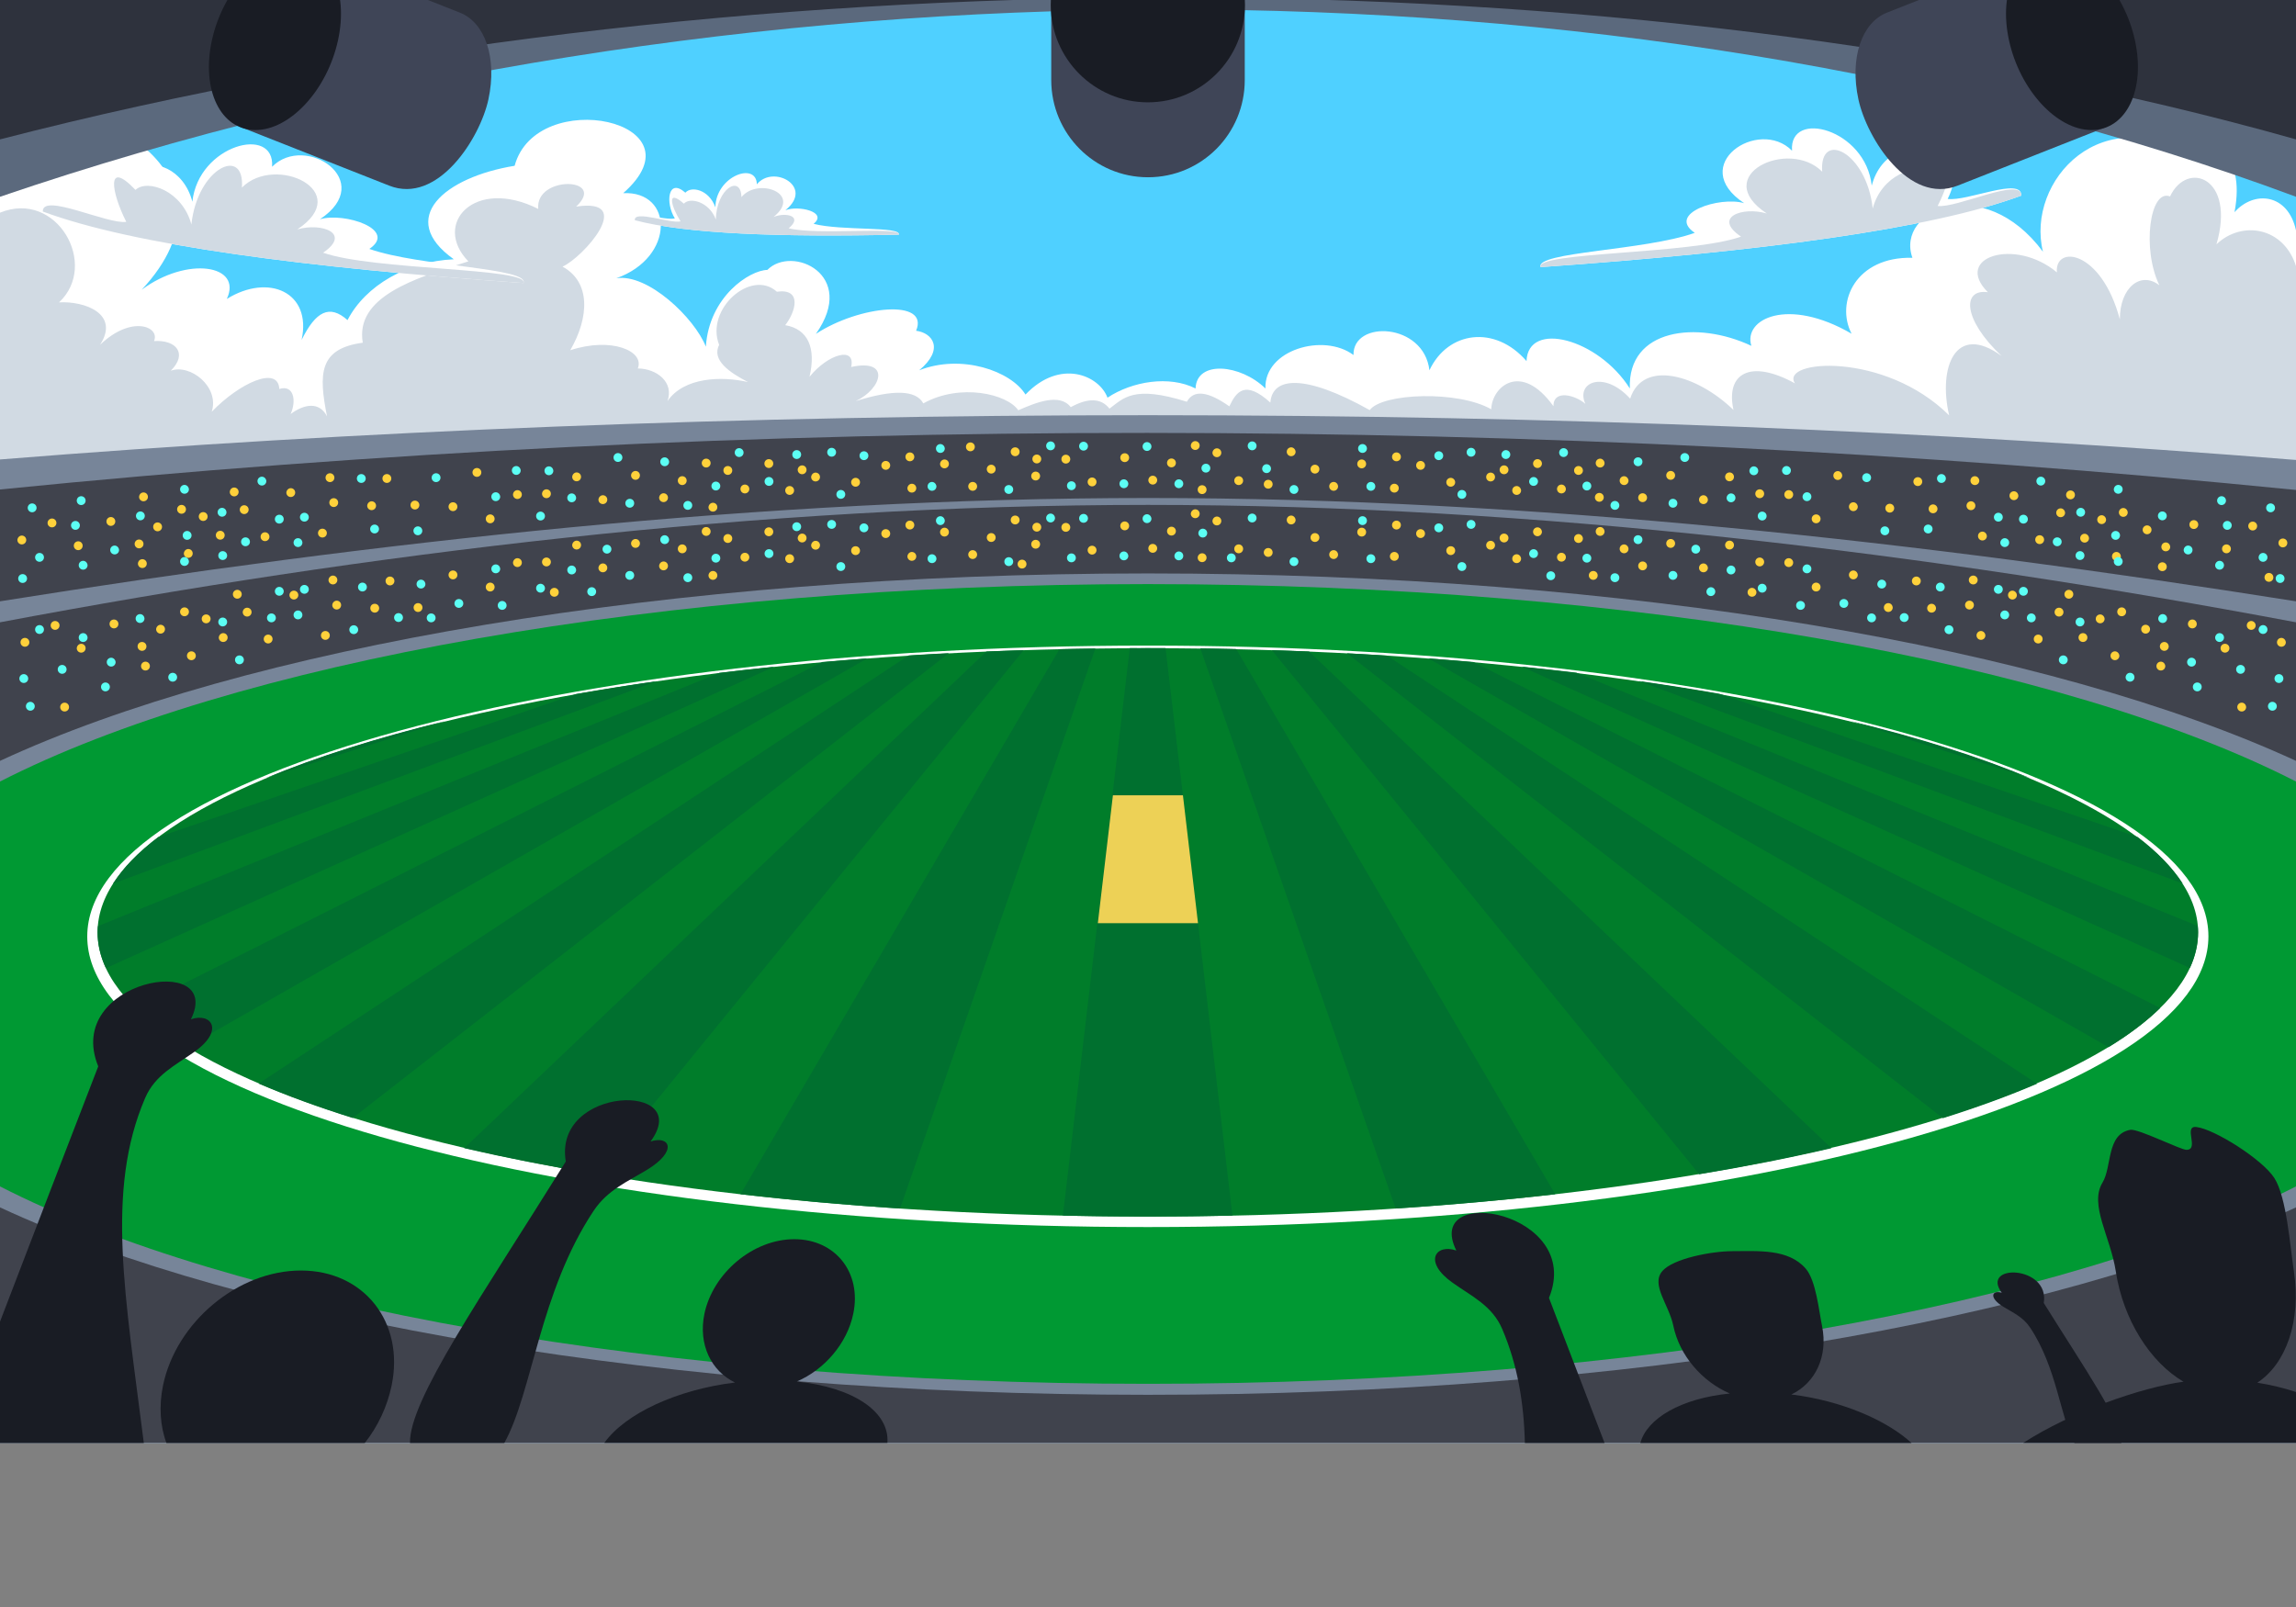 <?xml version="1.0" encoding="utf-8"?>
<!-- Generator: Adobe Illustrator 17.0.0, SVG Export Plug-In . SVG Version: 6.00 Build 0)  -->
<!DOCTYPE svg PUBLIC "-//W3C//DTD SVG 1.1//EN" "http://www.w3.org/Graphics/SVG/1.1/DTD/svg11.dtd">
<svg version="1.1" xmlns="http://www.w3.org/2000/svg" xmlns:xlink="http://www.w3.org/1999/xlink" x="0px" y="0px" width="1400px"
	 height="980" viewBox="0 100 1400 980" enable-background="new 0 0 1400 1000" xml:space="preserve" preserveAspectRatio="none">
<rect x="0" y="100" width="1400" height="980" fill="#808080" stroke="none"/>
<g id="Layer_1">
	<rect fill-rule="evenodd" clip-rule="evenodd" fill="#4FD0FF" width="1400" height="980"/>
</g>
<g id="Layer_2">
	<g>
		<g>
			<path fill-rule="evenodd" clip-rule="evenodd" fill="#FFFFFF" d="M0,980V169.2c58-14.8,151.6,37.6,86.4,107.5
				c27.7-20.6,61.7-15.3,51.9,5.6c25.5-15.8,52-4.1,45.6,25c8.6-17.4,17-21.9,28-12.1c11-21.2,36.5-35.8,64.8-37.1
				c-35.2-25-5.5-50.1,37.1-57c13.3-49.1,116.4-27.4,66.2,16.7c30.7-1.5,31.8,39.1-4.2,51.9c19.2-3.1,47.7,24.2,54.6,41.7
				c2-30.6,26.7-46.6,37.5-46.8c15-15.3,55.2,2.8,29.6,39c26.4-17.3,69.4-21.6,61.1-1.9c10.1,1.3,17.4,11.2,1.9,24.1
				c25.8-10.1,55.9,0.4,64.8,14.8c21.1-22.1,44.9-11.7,50,1.9c15.1-10,37.7-13.7,53.7-5.6c0.6-17.4,27.5-14.8,42.6,0
				c-0.8-23.7,35.6-34,53.7-20.4c-0.5-21.5,42.9-19.8,46.3,9.3c11.2-23.9,40-27.8,59.2-5.6c0.9-25,43.8-13.7,63,16.7
				c-1.4-36.5,41-41.6,74.1-26c-5.1-16.4,22.2-30,61.1-7.4c-9.9-19.2,2.5-47.1,37.1-46.3c-10.5-29.5,43.4-52.5,79.6-3.7
				c-10.6-43.1,36.6-95,94.5-55.6c6-13.8,29.5-6.1,22.3,31.5c12-13.5,32.6-11.4,37.5,11.1V980H0z"/>
			<path fill-rule="evenodd" clip-rule="evenodd" fill="#D1DAE3" d="M1400,980H0V229.7c34.6-14.2,60.6,31.8,36,54.7
				c15.5-0.9,37.3,6.9,25,25.9c19.1-18.4,36.8-11.1,32.9-2.3c13.6-0.9,20.7,7.7,10.2,18.1c11.8-4.4,29.9,9.7,25,25
				c17-17.6,40.5-28.3,41.2-13.9c8.8-2.8,10.6,7.2,6.9,15.3c8.1-6,17.4-7.9,22.2,1.4c-5.1-25.8-5.1-41.3,21.8-44.9
				c-4.7-27.8,30.7-39.1,64.4-49.6c-22.2-22.8,3.6-51.6,42.6-32c-2-20.6,42.3-19.4,23.1-1.4c36.8-5.6,4.4,30.9-8.3,36.6
				c17.3,9.4,16.3,31,4.7,51c25.1-8.3,45.5,0.5,41.2,11.1c11.6,0.1,22.2,8.4,18.1,19.9c10.1-14.7,33.2-15.3,49.1-11.6
				c-11-5.7-22.4-13.3-17.6-22.7c-8.6-21.7,19.5-46.6,35.2-32.4c15.6-2.2,11.5,12.2,5.1,20.4c14,2.4,18.9,14,14.8,31.5
				c11.3-14,28.3-18.8,25.4-6c24.1-5.3,19,13.2,2.8,20.8c22.7-7.1,36.7-6.9,41.2,1.4c22.5-12.5,51.1-5.8,57.9,4.2
				c11.3-5,25.4-10.5,32-1.9c10.4-5.7,18.4-5.7,23.6,0.9c8.6-6.3,14.4-14.5,47.2-4.2c4.2-7.6,13-6.3,25.9,2.8
				c4.3-9.1,9.6-16.2,25-2.3c1.2-15.6,20.6-17.8,60.6,4.6c7.4-10.3,53.7-12.2,74.1-0.5c0.3-13.6,18-29.5,37.9-1.9
				c0-10.4,13.3-6.8,19.5-1.4c-6.1-13.1,11.2-20.8,27.3-3.2c7.8-24.1,40.8-14.6,63,6.9c-4.9-22.3,10.2-31.2,37.5-16.2
				c-9.6-14.4,54.5-19.7,94,19.5c-6.8-29.2,3.8-56.8,32-36.2c-23.7-22.3-24.2-41.1-8.4-38.9c-21.3-21.4,16.5-33.5,42.1-12.1
				c-1.5-16.8,27-14,38.4,28.7c-0.1-19.5,12.8-29.7,24.1-20.8c-10.8-22.2-5.8-59.1,6.5-54.2c10.4-22.2,40.2-11.7,28.3,29.2
				c15.5-14.8,41.3-10.6,48.7,13.9V980z"/>
		</g>
		<g>
			<path fill-rule="evenodd" clip-rule="evenodd" fill="#FFFFFF" d="M1232.5,219.3c-55.6,20.5-159.7,34.2-293.1,43.6
				c-3.6-9.3,63.4-10,94-20.9c-17.5-11.8,15.2-22.5,30.1-18.1c-35-23.2,8.8-52.6,29.2-32c-1.9-25.5,44.9-13.3,48.6,21.3
				c5.3-20.4,24.5-26.4,32-19.5c18.1-19,23.6,9.5,14.3,27.6C1199.3,223,1232.9,207.6,1232.5,219.3L1232.5,219.3z"/>
			<path fill-rule="evenodd" clip-rule="evenodd" fill="#D1DAE3" d="M1232.5,219.3c-55.6,20.5-159.7,34.2-293.1,43.6
				c-3.6-9.3,91.7-7.7,122.2-18.6c-17.5-11.8,0.8-18.5,15.7-14.1c-35-23.2,13.4-46.1,33.8-25.5c-1.9-25.6,27.1-12.2,30.8,22.5
				c5.3-20.4,26.6-28,34-21.1c18.1-19,14.8,1.4,5.6,19.5C1193.2,227.1,1232.9,207.6,1232.5,219.3L1232.5,219.3z"/>
		</g>
		<g>
			<path fill-rule="evenodd" clip-rule="evenodd" fill="#FFFFFF" d="M26.1,229c55.6,20.6,159.7,34.2,293.1,43.6
				c3.6-9.3-63.4-10-94-20.8c17.5-11.8-15.2-22.5-30.1-18.1c35-23.2-8.8-52.6-29.2-32c1.9-25.6-44.9-13.4-48.6,21.3
				c-5.3-20.4-24.5-26.4-31.9-19.4c-18.1-19-23.6,9.5-14.4,27.6C59.4,232.7,25.7,217.3,26.1,229L26.1,229z"/>
			<path fill-rule="evenodd" clip-rule="evenodd" fill="#D1DAE3" d="M26.1,229c55.6,20.6,159.7,34.2,293.1,43.6
				c3.6-9.3-91.7-7.7-122.2-18.5c17.5-11.8-0.8-18.5-15.7-14.2c35-23.2-13.4-46.1-33.8-25.5c1.9-25.6-27.1-12.2-30.8,22.5
				c-5.4-20.4-26.6-28-34.1-21.1c-18.1-19-14.8,1.4-5.6,19.5C65.4,236.9,25.7,217.3,26.1,229L26.1,229z"/>
		</g>
		<g>
			<path fill-rule="evenodd" clip-rule="evenodd" fill="#FFFFFF" d="M387.1,234.3c31.2,8.3,88.3,10.4,161,8.8
				c1.5-5.2-34.9-2.2-52-6.6c8.9-7.3-9.4-11.4-17.2-8.3c17.8-14.3-7.4-28.1-17.4-15.8c-0.3-14-25-5-25.3,14
				c-3.9-10.8-14.6-13.1-18.3-8.9c-10.7-9.4-12.3,6.3-6.4,15.7C405.3,234.6,386.3,227.9,387.1,234.3L387.1,234.3z"/>
			<path fill-rule="evenodd" clip-rule="evenodd" fill="#D1DAE3" d="M387.1,234.3c31.2,8.3,88.3,10.4,161,8.8
				c1.5-5.2-50.1,0.5-67.2-3.9c8.9-7.3-1.4-10-9.2-6.9c17.8-14.3-9.6-24.3-19.6-12.1c-0.3-14-15.3-5.3-15.6,13.7
				c-3.9-10.8-15.8-13.9-19.5-9.7c-10.7-9.4-7.9,1.5-2,10.8C408.8,236.5,386.3,227.9,387.1,234.3L387.1,234.3z"/>
		</g>
	</g>
	<g>
		<path fill-rule="evenodd" clip-rule="evenodd" fill="#778599" d="M1400,380.2V980H0V380.2c216-17.4,452.2-27,700-27
			s484,9.9,700,27.3V380.2z"/>
		<path fill-rule="evenodd" clip-rule="evenodd" fill="#40434D" d="M1400,398.5V980H0V398.5c460.5-46.2,938.3-45.9,1400,0.3V398.5z"
			/>
		<path fill-rule="evenodd" clip-rule="evenodd" fill="#778599" d="M1400,564v272.3c-149.4,68.8-406.6,114.3-700,114.3
			S148.1,905.1,0,836.3V564c148.1-68.8,406.6-114.3,700-114.3S1250.6,495.1,1400,564L1400,564z"/>
		<path fill-rule="evenodd" clip-rule="evenodd" fill="#009933" d="M1400,576.6v246.9c-140.7,72-401.7,120.4-700,120.4
			c-298.2,0-559.3-48.3-700-120.4V576.6c140.7-72,401.8-120.4,700-120.4C998.3,456.3,1259.3,504.6,1400,576.6L1400,576.6z"/>
		<path fill-rule="evenodd" clip-rule="evenodd" fill="#778599" d="M0,479.5c223.5-42.1,463.2-71.6,700-71.6s476.5,29.5,700,71.6
			v-12.8c-228.4-36.2-466.4-63-700-63s-472.8,26.8-700,63V479.5z"/>
	</g>
	<g>
		<path fill-rule="evenodd" clip-rule="evenodd" fill="#FFD13B" d="M15.2,489c1.5,0,2.7,1.2,2.7,2.7c0,1.5-1.2,2.7-2.7,2.7
			c-1.5,0-2.7-1.2-2.7-2.7C12.5,490.2,13.7,489,15.2,489L15.2,489z M1391.1,489c-1.5,0-2.7,1.2-2.7,2.7c0,1.5,1.2,2.7,2.7,2.7
			c1.5,0,2.7-1.2,2.7-2.7C1393.7,490.2,1392.5,489,1391.1,489L1391.1,489z M851.5,417.5c-1.5,0-2.7,1.2-2.7,2.7
			c0,1.5,1.2,2.7,2.7,2.7c1.5,0,2.7-1.2,2.7-2.7C854.2,418.7,853,417.5,851.5,417.5L851.5,417.5z M813.2,435.5
			c-1.5,0-2.7,1.2-2.7,2.7c0,1.5,1.2,2.7,2.7,2.7c1.5,0,2.7-1.2,2.7-2.7C815.8,436.7,814.7,435.5,813.2,435.5L813.2,435.5z
			 M787.3,414.4c-1.5,0-2.7,1.2-2.7,2.7c0,1.5,1.2,2.7,2.7,2.7s2.7-1.2,2.7-2.7C789.9,415.6,788.7,414.4,787.3,414.4L787.3,414.4z
			 M755.3,432c-1.5,0-2.7,1.2-2.7,2.7c0,1.5,1.2,2.7,2.7,2.7c1.5,0,2.7-1.2,2.7-2.7C758,433.2,756.8,432,755.3,432L755.3,432z
			 M801.8,425.1c-1.5,0-2.7,1.2-2.7,2.7c0,1.5,1.2,2.7,2.7,2.7c1.5,0,2.7-1.2,2.7-2.7C804.5,426.3,803.3,425.1,801.8,425.1
			L801.8,425.1z M830.3,421.8c-1.5,0-2.7,1.2-2.7,2.7s1.2,2.7,2.7,2.7c1.5,0,2.7-1.2,2.7-2.7S831.8,421.8,830.3,421.8L830.3,421.8z
			 M850.2,436.6c-1.5,0-2.7,1.2-2.7,2.7c0,1.5,1.2,2.7,2.7,2.7c1.5,0,2.7-1.2,2.7-2.7C852.9,437.8,851.7,436.6,850.2,436.6
			L850.2,436.6z M866.2,422.7c-1.5,0-2.7,1.2-2.7,2.7c0,1.5,1.2,2.7,2.7,2.7c1.5,0,2.7-1.2,2.7-2.7
			C868.9,423.9,867.7,422.7,866.2,422.7L866.2,422.7z M884.6,433.1c-1.5,0-2.7,1.2-2.7,2.7c0,1.5,1.2,2.7,2.7,2.7
			c1.5,0,2.7-1.2,2.7-2.7C887.3,434.2,886.1,433.1,884.6,433.1L884.6,433.1z M917.1,425.4c-1.5,0-2.7,1.2-2.7,2.7
			c0,1.5,1.2,2.7,2.7,2.7c1.5,0,2.7-1.2,2.7-2.7C919.8,426.6,918.6,425.4,917.1,425.4L917.1,425.4z M924.8,438
			c-1.5,0-2.7,1.2-2.7,2.7c0,1.5,1.2,2.7,2.7,2.7c1.5,0,2.7-1.2,2.7-2.7C927.4,439.2,926.2,438,924.8,438L924.8,438z M908.9,429.8
			c-1.5,0-2.7,1.2-2.7,2.7c0,1.5,1.2,2.7,2.7,2.7c1.5,0,2.7-1.2,2.7-2.7C911.6,431,910.4,429.8,908.9,429.8L908.9,429.8z
			 M937.5,421.6c-1.5,0-2.7,1.2-2.7,2.7c0,1.5,1.2,2.7,2.7,2.7c1.5,0,2.7-1.2,2.7-2.7C940.1,422.8,939,421.6,937.5,421.6
			L937.5,421.6z M1001.6,442.4c-1.5,0-2.7,1.2-2.7,2.7c0,1.5,1.2,2.7,2.7,2.7c1.5,0,2.7-1.2,2.7-2.7
			C1004.3,443.6,1003.1,442.4,1001.6,442.4L1001.6,442.4z M975.7,421.4c-1.5,0-2.7,1.2-2.7,2.7c0,1.5,1.2,2.7,2.7,2.7
			c1.5,0,2.7-1.2,2.7-2.7C978.3,422.5,977.1,421.4,975.7,421.4L975.7,421.4z M971.5,448.2c-1.5,0-2.7,1.2-2.7,2.7
			c0,1.5,1.2,2.7,2.7,2.7c1.5,0,2.7-1.2,2.7-2.7C974.2,449.4,973,448.2,971.5,448.2L971.5,448.2z M952.1,437.1
			c-1.5,0-2.7,1.2-2.7,2.7s1.2,2.7,2.7,2.7c1.5,0,2.7-1.2,2.7-2.7S953.6,437.1,952.1,437.1L952.1,437.1z M962.5,425.7
			c-1.5,0-2.7,1.2-2.7,2.7c0,1.5,1.2,2.7,2.7,2.7c1.5,0,2.7-1.2,2.7-2.7C965.1,426.9,963.9,425.7,962.5,425.7L962.5,425.7z
			 M1068.3,458.5c-1.5,0-2.7,1.2-2.7,2.7c0,1.5,1.2,2.7,2.7,2.7c1.5,0,2.7-1.2,2.7-2.7C1070.9,459.7,1069.7,458.5,1068.3,458.5
			L1068.3,458.5z M990.3,432c-1.5,0-2.7,1.2-2.7,2.7c0,1.5,1.2,2.7,2.7,2.7c1.5,0,2.7-1.2,2.7-2.7C992.9,433.2,991.7,432,990.3,432
			L990.3,432z M1018.7,428.7c-1.5,0-2.7,1.2-2.7,2.7c0,1.5,1.2,2.7,2.7,2.7c1.5,0,2.7-1.2,2.7-2.7
			C1021.4,429.9,1020.2,428.7,1018.7,428.7L1018.7,428.7z M1038.7,443.6c-1.5,0-2.7,1.2-2.7,2.7c0,1.5,1.2,2.7,2.7,2.7
			c1.5,0,2.7-1.2,2.7-2.7C1041.3,444.8,1040.1,443.6,1038.7,443.6L1038.7,443.6z M1054.6,429.7c-1.5,0-2.7,1.2-2.7,2.7
			c0,1.5,1.2,2.7,2.7,2.7s2.7-1.2,2.7-2.7C1057.3,430.9,1056.1,429.7,1054.6,429.7L1054.6,429.7z M1073,440c-1.5,0-2.7,1.2-2.7,2.7
			s1.2,2.7,2.7,2.7c1.5,0,2.7-1.2,2.7-2.7S1074.5,440,1073,440L1073,440z M1090.7,440.4c-1.5,0-2.7,1.2-2.7,2.7
			c0,1.5,1.2,2.7,2.7,2.7s2.7-1.2,2.7-2.7C1093.4,441.7,1092.2,440.4,1090.7,440.4L1090.7,440.4z M1107.4,455.3
			c-1.5,0-2.7,1.2-2.7,2.7c0,1.5,1.2,2.7,2.7,2.7c1.5,0,2.7-1.2,2.7-2.7C1110.1,456.5,1108.9,455.3,1107.4,455.3L1107.4,455.3z
			 M1130.1,447.9c-1.5,0-2.7,1.2-2.7,2.7c0,1.5,1.2,2.7,2.7,2.7c1.5,0,2.7-1.2,2.7-2.7C1132.7,449.1,1131.5,447.9,1130.1,447.9
			L1130.1,447.9z M1151.4,467.8c-1.5,0-2.7,1.2-2.7,2.7c0,1.5,1.2,2.7,2.7,2.7c1.5,0,2.7-1.2,2.7-2.7
			C1154,469,1152.9,467.8,1151.4,467.8L1151.4,467.8z M1168.5,451.6c-1.5,0-2.7,1.2-2.7,2.7c0,1.5,1.2,2.7,2.7,2.7s2.7-1.2,2.7-2.7
			C1171.2,452.8,1170,451.6,1168.5,451.6L1168.5,451.6z M1177.8,468.2c-1.5,0-2.7,1.2-2.7,2.7c0,1.5,1.2,2.7,2.7,2.7
			s2.7-1.2,2.7-2.7C1180.4,469.3,1179.2,468.2,1177.8,468.2L1177.8,468.2z M1203.2,451c-1.5,0-2.7,1.2-2.7,2.7
			c0,1.5,1.2,2.7,2.7,2.7c1.5,0,2.7-1.2,2.7-2.7C1205.9,452.2,1204.7,451,1203.2,451L1203.2,451z M1207.9,484.8
			c-1.5,0-2.7,1.2-2.7,2.7c0,1.5,1.2,2.7,2.7,2.7s2.7-1.2,2.7-2.7C1210.5,486,1209.3,484.8,1207.9,484.8L1207.9,484.8z
			 M1200.9,466.3c-1.5,0-2.7,1.2-2.7,2.7c0,1.5,1.2,2.7,2.7,2.7c1.5,0,2.7-1.2,2.7-2.7C1203.6,467.5,1202.4,466.3,1200.9,466.3
			L1200.9,466.3z M1227.1,460.2c-1.5,0-2.7,1.2-2.7,2.7c0,1.5,1.2,2.7,2.7,2.7c1.5,0,2.7-1.2,2.7-2.7
			C1229.7,461.4,1228.5,460.2,1227.1,460.2L1227.1,460.2z M1242.8,487c-1.5,0-2.7,1.2-2.7,2.7c0,1.5,1.2,2.7,2.7,2.7
			c1.5,0,2.7-1.2,2.7-2.7C1245.5,488.2,1244.3,487,1242.8,487L1242.8,487z M1261.5,459.7c-1.5,0-2.7,1.2-2.7,2.7
			c0,1.5,1.2,2.7,2.7,2.7s2.7-1.2,2.7-2.7C1264.2,460.9,1263,459.7,1261.5,459.7L1261.5,459.7z M1255.5,470.6
			c-1.5,0-2.7,1.2-2.7,2.7c0,1.5,1.2,2.7,2.7,2.7c1.5,0,2.7-1.2,2.7-2.7C1258.2,471.8,1257,470.6,1255.5,470.6L1255.5,470.6z
			 M1366.9,528.5c-1.5,0-2.7,1.2-2.7,2.7c0,1.5,1.2,2.7,2.7,2.7c1.5,0,2.7-1.2,2.7-2.7C1369.5,529.7,1368.4,528.5,1366.9,528.5
			L1366.9,528.5z M1319.7,491.5c-1.5,0-2.7,1.2-2.7,2.7c0,1.5,1.2,2.7,2.7,2.7c1.5,0,2.7-1.2,2.7-2.7
			C1322.3,492.6,1321.1,491.5,1319.7,491.5L1319.7,491.5z M1293.7,470.4c-1.5,0-2.7,1.2-2.7,2.7s1.2,2.7,2.7,2.7s2.7-1.2,2.7-2.7
			S1295.2,470.4,1293.7,470.4L1293.7,470.4z M1289.6,497.2c-1.5,0-2.7,1.2-2.7,2.7c0,1.5,1.2,2.7,2.7,2.7c1.5,0,2.7-1.2,2.7-2.7
			C1292.2,498.4,1291,497.2,1289.6,497.2L1289.6,497.2z M1270.1,486.1c-1.5,0-2.7,1.2-2.7,2.7c0,1.5,1.2,2.7,2.7,2.7
			s2.7-1.2,2.7-2.7C1272.8,487.3,1271.6,486.1,1270.1,486.1L1270.1,486.1z M1280.6,474.7c-1.5,0-2.7,1.2-2.7,2.7
			c0,1.5,1.2,2.7,2.7,2.7s2.7-1.2,2.7-2.7C1283.2,475.9,1282,474.7,1280.6,474.7L1280.6,474.7z M1317.6,503.5
			c-1.5,0-2.7,1.2-2.7,2.7c0,1.5,1.2,2.7,2.7,2.7s2.7-1.2,2.7-2.7C1320.2,504.7,1319,503.5,1317.6,503.5L1317.6,503.5z M1308.3,481
			c-1.5,0-2.7,1.2-2.7,2.7c0,1.5,1.2,2.7,2.7,2.7c1.5,0,2.7-1.2,2.7-2.7C1311,482.2,1309.8,481,1308.3,481L1308.3,481z
			 M1336.8,477.8c-1.5,0-2.7,1.2-2.7,2.7c0,1.5,1.2,2.7,2.7,2.7c1.5,0,2.7-1.2,2.7-2.7C1339.4,478.9,1338.3,477.8,1336.8,477.8
			L1336.8,477.8z M1356.7,492.6c-1.5,0-2.7,1.2-2.7,2.7c0,1.5,1.2,2.7,2.7,2.7s2.7-1.2,2.7-2.7
			C1359.4,493.8,1358.2,492.6,1356.7,492.6L1356.7,492.6z M1372.7,478.7c-1.5,0-2.7,1.2-2.7,2.7c0,1.5,1.2,2.7,2.7,2.7
			s2.7-1.2,2.7-2.7C1375.4,479.9,1374.1,478.7,1372.7,478.7L1372.7,478.7z M773.3,434.2c1.5,0,2.7,1.2,2.7,2.7s-1.2,2.7-2.7,2.7
			c-1.5,0-2.7-1.2-2.7-2.7S771.8,434.2,773.3,434.2L773.3,434.2z M554.8,417.5c1.5,0,2.7,1.2,2.7,2.7c0,1.5-1.2,2.7-2.7,2.7
			c-1.5,0-2.7-1.2-2.7-2.7C552.1,418.7,553.3,417.5,554.8,417.5L554.8,417.5z M702.9,431.7c1.5,0,2.7,1.2,2.7,2.7
			c0,1.5-1.2,2.7-2.7,2.7c-1.5,0-2.7-1.2-2.7-2.7C700.3,432.8,701.4,431.7,702.9,431.7L702.9,431.7z M728.8,410.6
			c1.5,0,2.7,1.2,2.7,2.7c0,1.5-1.2,2.7-2.7,2.7c-1.5,0-2.7-1.2-2.7-2.7C726.2,411.8,727.4,410.6,728.8,410.6L728.8,410.6z
			 M733,437.4c1.5,0,2.7,1.2,2.7,2.7c0,1.5-1.2,2.7-2.7,2.7c-1.5,0-2.7-1.2-2.7-2.7C730.3,438.7,731.5,437.4,733,437.4L733,437.4z
			 M742,415c1.5,0,2.7,1.2,2.7,2.7c0,1.5-1.2,2.7-2.7,2.7c-1.5,0-2.7-1.2-2.7-2.7C739.4,416.2,740.6,415,742,415L742,415z
			 M714.3,421.2c1.5,0,2.7,1.2,2.7,2.7c0,1.5-1.2,2.7-2.7,2.7c-1.5,0-2.7-1.2-2.7-2.7C711.6,422.4,712.8,421.2,714.3,421.2
			L714.3,421.2z M685.8,418c1.5,0,2.7,1.2,2.7,2.7c0,1.5-1.2,2.7-2.7,2.7c-1.5,0-2.7-1.2-2.7-2.7C683.1,419.2,684.3,418,685.8,418
			L685.8,418z M665.9,432.8c1.5,0,2.7,1.2,2.7,2.7c0,1.5-1.2,2.7-2.7,2.7c-1.5,0-2.7-1.2-2.7-2.7C663.2,434,664.4,432.8,665.9,432.8
			L665.9,432.8z M649.9,418.9c1.5,0,2.7,1.2,2.7,2.7c0,1.5-1.2,2.7-2.7,2.7c-1.5,0-2.7-1.2-2.7-2.7
			C647.2,420.1,648.4,418.9,649.9,418.9L649.9,418.9z M631.5,429.2c1.5,0,2.7,1.2,2.7,2.7c0,1.5-1.2,2.7-2.7,2.7
			c-1.5,0-2.7-1.2-2.7-2.7C628.8,430.4,630,429.2,631.5,429.2L631.5,429.2z M593.1,435.5c1.5,0,2.7,1.2,2.7,2.7
			c0,1.5-1.2,2.7-2.7,2.7c-1.5,0-2.7-1.2-2.7-2.7C590.4,436.7,591.6,435.5,593.1,435.5L593.1,435.5z M619,414.4
			c1.5,0,2.7,1.2,2.7,2.7c0,1.5-1.2,2.7-2.7,2.7c-1.5,0-2.7-1.2-2.7-2.7C616.3,415.6,617.5,414.4,619,414.4L619,414.4z M623.2,441.3
			c1.5,0,2.7,1.2,2.7,2.7c0,1.5-1.2,2.7-2.7,2.7c-1.5,0-2.7-1.2-2.7-2.7C620.5,442.5,621.7,441.3,623.2,441.3L623.2,441.3z
			 M632.2,418.8c1.5,0,2.7,1.2,2.7,2.7c0,1.5-1.2,2.7-2.7,2.7c-1.5,0-2.7-1.2-2.7-2.7C629.5,420,630.7,418.8,632.2,418.8
			L632.2,418.8z M604.4,425.1c1.5,0,2.7,1.2,2.7,2.7c0,1.5-1.2,2.7-2.7,2.7s-2.7-1.2-2.7-2.7C601.7,426.3,602.9,425.1,604.4,425.1
			L604.4,425.1z M575.9,421.8c1.5,0,2.7,1.2,2.7,2.7s-1.2,2.7-2.7,2.7c-1.5,0-2.7-1.2-2.7-2.7S574.5,421.8,575.9,421.8L575.9,421.8z
			 M556,436.6c1.5,0,2.7,1.2,2.7,2.7c0,1.5-1.2,2.7-2.7,2.7c-1.5,0-2.7-1.2-2.7-2.7C553.4,437.8,554.6,436.6,556,436.6L556,436.6z
			 M540.1,422.7c1.5,0,2.7,1.2,2.7,2.7c0,1.5-1.2,2.7-2.7,2.7c-1.5,0-2.7-1.2-2.7-2.7C537.4,423.9,538.6,422.7,540.1,422.7
			L540.1,422.7z M521.7,433.1c1.5,0,2.7,1.2,2.7,2.7c0,1.5-1.2,2.7-2.7,2.7c-1.5,0-2.7-1.2-2.7-2.7
			C519,434.2,520.2,433.1,521.7,433.1L521.7,433.1z M489.1,425.4c1.5,0,2.7,1.2,2.7,2.7c0,1.5-1.2,2.7-2.7,2.7s-2.7-1.2-2.7-2.7
			C486.5,426.6,487.7,425.4,489.1,425.4L489.1,425.4z M481.5,438c1.5,0,2.7,1.2,2.7,2.7c0,1.5-1.2,2.7-2.7,2.7s-2.7-1.2-2.7-2.7
			C478.8,439.2,480,438,481.5,438L481.5,438z M497.3,429.8c1.5,0,2.7,1.2,2.7,2.7c0,1.5-1.2,2.7-2.7,2.7s-2.7-1.2-2.7-2.7
			C494.7,431,495.9,429.8,497.3,429.8L497.3,429.8z M468.8,421.6c1.5,0,2.7,1.2,2.7,2.7c0,1.5-1.2,2.7-2.7,2.7s-2.7-1.2-2.7-2.7
			C466.1,422.8,467.3,421.6,468.8,421.6L468.8,421.6z M404.6,442.4c1.5,0,2.7,1.2,2.7,2.7c0,1.5-1.2,2.7-2.7,2.7s-2.7-1.2-2.7-2.7
			C402,443.6,403.2,442.4,404.6,442.4L404.6,442.4z M430.6,421.4c1.5,0,2.7,1.2,2.7,2.7c0,1.5-1.2,2.7-2.7,2.7s-2.7-1.2-2.7-2.7
			C427.9,422.5,429.1,421.4,430.6,421.4L430.6,421.4z M434.7,448.2c1.5,0,2.7,1.2,2.7,2.7c0,1.5-1.2,2.7-2.7,2.7s-2.7-1.2-2.7-2.7
			C432.1,449.4,433.3,448.2,434.7,448.2L434.7,448.2z M454.2,437.1c1.5,0,2.7,1.2,2.7,2.7s-1.2,2.7-2.7,2.7s-2.7-1.2-2.7-2.7
			S452.7,437.1,454.2,437.1L454.2,437.1z M443.8,425.7c1.5,0,2.7,1.2,2.7,2.7c0,1.5-1.2,2.7-2.7,2.7s-2.7-1.2-2.7-2.7
			C441.1,426.9,442.3,425.7,443.8,425.7L443.8,425.7z M338,458.5c1.5,0,2.7,1.2,2.7,2.7c0,1.5-1.2,2.7-2.7,2.7s-2.7-1.2-2.7-2.7
			C335.3,459.7,336.5,458.5,338,458.5L338,458.5z M416,432c1.5,0,2.7,1.2,2.7,2.7c0,1.5-1.2,2.7-2.7,2.7s-2.7-1.2-2.7-2.7
			C413.3,433.2,414.5,432,416,432L416,432z M387.5,428.7c1.5,0,2.7,1.2,2.7,2.7c0,1.5-1.2,2.7-2.7,2.7s-2.7-1.2-2.7-2.7
			C384.8,429.9,386.1,428.7,387.5,428.7L387.5,428.7z M367.6,443.6c1.5,0,2.7,1.2,2.7,2.7c0,1.5-1.2,2.7-2.7,2.7s-2.7-1.2-2.7-2.7
			C365,444.8,366.2,443.6,367.6,443.6L367.6,443.6z M351.6,429.7c1.5,0,2.7,1.2,2.7,2.7c0,1.5-1.2,2.7-2.7,2.7s-2.7-1.2-2.7-2.7
			C349,430.9,350.2,429.7,351.6,429.7L351.6,429.7z M333.2,440c1.5,0,2.7,1.2,2.7,2.7s-1.2,2.7-2.7,2.7s-2.7-1.2-2.7-2.7
			S331.7,440,333.2,440L333.2,440z M315.5,440.4c1.5,0,2.7,1.2,2.7,2.7c0,1.5-1.2,2.7-2.7,2.7s-2.7-1.2-2.7-2.7
			C312.9,441.7,314,440.4,315.5,440.4L315.5,440.4z M298.9,455.3c1.5,0,2.7,1.2,2.7,2.7c0,1.5-1.2,2.7-2.7,2.7s-2.7-1.2-2.7-2.7
			C296.2,456.5,297.4,455.3,298.9,455.3L298.9,455.3z M276.2,447.9c1.5,0,2.7,1.2,2.7,2.7c0,1.5-1.2,2.7-2.7,2.7s-2.7-1.2-2.7-2.7
			C273.5,449.1,274.7,447.9,276.2,447.9L276.2,447.9z M254.9,467.8c1.5,0,2.7,1.2,2.7,2.7c0,1.5-1.2,2.7-2.7,2.7
			c-1.5,0-2.7-1.2-2.7-2.7C252.2,469,253.4,467.8,254.9,467.8L254.9,467.8z M237.8,451.6c1.5,0,2.7,1.2,2.7,2.7
			c0,1.5-1.2,2.7-2.7,2.7s-2.7-1.2-2.7-2.7C235.1,452.8,236.3,451.6,237.8,451.6L237.8,451.6z M228.5,468.2c1.5,0,2.7,1.2,2.7,2.7
			c0,1.5-1.2,2.7-2.7,2.7s-2.7-1.2-2.7-2.7C225.8,469.3,227,468.2,228.5,468.2L228.5,468.2z M203,451c1.5,0,2.7,1.2,2.7,2.7
			c0,1.5-1.2,2.7-2.7,2.7s-2.7-1.2-2.7-2.7C200.4,452.2,201.6,451,203,451L203,451z M198.4,484.8c1.5,0,2.7,1.2,2.7,2.7
			c0,1.5-1.2,2.7-2.7,2.7s-2.7-1.2-2.7-2.7C195.7,486,196.9,484.8,198.4,484.8L198.4,484.8z M205.3,466.3c1.5,0,2.7,1.2,2.7,2.7
			c0,1.5-1.2,2.7-2.7,2.7c-1.5,0-2.7-1.2-2.7-2.7C202.7,467.5,203.9,466.3,205.3,466.3L205.3,466.3z M179.2,460.2
			c1.5,0,2.7,1.2,2.7,2.7c0,1.5-1.2,2.7-2.7,2.7s-2.7-1.2-2.7-2.7C176.5,461.4,177.7,460.2,179.2,460.2L179.2,460.2z M163.5,487
			c1.5,0,2.7,1.2,2.7,2.7c0,1.5-1.2,2.7-2.7,2.7s-2.7-1.2-2.7-2.7C160.8,488.2,162,487,163.5,487L163.5,487z M144.7,459.7
			c1.5,0,2.7,1.2,2.7,2.7c0,1.5-1.2,2.7-2.7,2.7s-2.7-1.2-2.7-2.7C142,460.9,143.2,459.7,144.7,459.7L144.7,459.7z M150.7,470.6
			c1.5,0,2.7,1.2,2.7,2.7c0,1.5-1.2,2.7-2.7,2.7s-2.7-1.2-2.7-2.7C148.1,471.8,149.2,470.6,150.7,470.6L150.7,470.6z M39.4,528.5
			c1.5,0,2.7,1.2,2.7,2.7c0,1.5-1.2,2.7-2.7,2.7c-1.5,0-2.7-1.2-2.7-2.7C36.7,529.7,37.9,528.5,39.4,528.5L39.4,528.5z M86.6,491.5
			c1.5,0,2.7,1.2,2.7,2.7c0,1.5-1.2,2.7-2.7,2.7s-2.7-1.2-2.7-2.7C83.9,492.6,85.1,491.5,86.6,491.5L86.6,491.5z M112.5,470.4
			c1.5,0,2.7,1.2,2.7,2.7s-1.2,2.7-2.7,2.7s-2.7-1.2-2.7-2.7S111,470.4,112.5,470.4L112.5,470.4z M116.7,497.2
			c1.5,0,2.7,1.2,2.7,2.7c0,1.5-1.2,2.7-2.7,2.7c-1.5,0-2.7-1.2-2.7-2.7C114,498.4,115.2,497.2,116.7,497.2L116.7,497.2z
			 M136.1,486.1c1.5,0,2.7,1.2,2.7,2.7c0,1.5-1.2,2.7-2.7,2.7s-2.7-1.2-2.7-2.7C133.5,487.3,134.7,486.1,136.1,486.1L136.1,486.1z
			 M125.7,474.7c1.5,0,2.7,1.2,2.7,2.7c0,1.5-1.2,2.7-2.7,2.7s-2.7-1.2-2.7-2.7C123,475.9,124.2,474.7,125.7,474.7L125.7,474.7z
			 M88.7,503.5c1.5,0,2.7,1.2,2.7,2.7c0,1.5-1.2,2.7-2.7,2.7c-1.5,0-2.7-1.2-2.7-2.7C86,504.7,87.2,503.5,88.7,503.5L88.7,503.5z
			 M97.9,481c1.5,0,2.7,1.2,2.7,2.7c0,1.5-1.2,2.7-2.7,2.7s-2.7-1.2-2.7-2.7C95.3,482.2,96.5,481,97.9,481L97.9,481z M69.5,477.8
			c1.5,0,2.7,1.2,2.7,2.7c0,1.5-1.2,2.7-2.7,2.7s-2.7-1.2-2.7-2.7C66.8,478.9,68,477.8,69.5,477.8L69.5,477.8z M49.5,492.6
			c1.5,0,2.7,1.2,2.7,2.7c0,1.5-1.2,2.7-2.7,2.7s-2.7-1.2-2.7-2.7C46.9,493.8,48.1,492.6,49.5,492.6L49.5,492.6z M33.6,478.7
			c1.5,0,2.7,1.2,2.7,2.7c0,1.5-1.2,2.7-2.7,2.7c-1.5,0-2.7-1.2-2.7-2.7C30.9,479.9,32.1,478.7,33.6,478.7L33.6,478.7z"/>
		<path fill-rule="evenodd" clip-rule="evenodd" fill="#FFD13B" d="M13.3,426.6c1.5,0,2.7,1.2,2.7,2.7c0,1.5-1.2,2.7-2.7,2.7
			s-2.7-1.2-2.7-2.7C10.7,427.8,11.9,426.6,13.3,426.6L13.3,426.6z M1392,428.4c-1.5,0-2.7,1.2-2.7,2.7s1.2,2.7,2.7,2.7
			s2.7-1.2,2.7-2.7S1393.5,428.4,1392,428.4L1392,428.4z M851.5,375.9c-1.5,0-2.7,1.2-2.7,2.7c0,1.5,1.2,2.7,2.7,2.7
			c1.5,0,2.7-1.2,2.7-2.7C854.2,377.1,853,375.9,851.5,375.9L851.5,375.9z M813.2,393.9c-1.5,0-2.7,1.2-2.7,2.7
			c0,1.5,1.2,2.7,2.7,2.7c1.5,0,2.7-1.2,2.7-2.7C815.8,395.1,814.7,393.9,813.2,393.9L813.2,393.9z M787.3,372.8
			c-1.5,0-2.7,1.2-2.7,2.7c0,1.5,1.2,2.7,2.7,2.7s2.7-1.2,2.7-2.7C789.9,374,788.7,372.8,787.3,372.8L787.3,372.8z M755.3,390.4
			c-1.5,0-2.7,1.2-2.7,2.7c0,1.5,1.2,2.7,2.7,2.7c1.5,0,2.7-1.2,2.7-2.7C758,391.6,756.8,390.4,755.3,390.4L755.3,390.4z
			 M801.8,383.4c-1.5,0-2.7,1.2-2.7,2.7c0,1.5,1.2,2.7,2.7,2.7c1.5,0,2.7-1.2,2.7-2.7C804.5,384.6,803.3,383.4,801.8,383.4
			L801.8,383.4z M830.3,380.2c-1.5,0-2.7,1.2-2.7,2.7c0,1.5,1.2,2.7,2.7,2.7c1.5,0,2.7-1.2,2.7-2.7
			C833,381.4,831.8,380.2,830.3,380.2L830.3,380.2z M850.2,395c-1.5,0-2.7,1.2-2.7,2.7c0,1.5,1.2,2.7,2.7,2.7c1.5,0,2.7-1.2,2.7-2.7
			C852.9,396.2,851.7,395,850.2,395L850.2,395z M866.2,381.1c-1.5,0-2.7,1.2-2.7,2.7c0,1.5,1.2,2.7,2.7,2.7c1.5,0,2.7-1.2,2.7-2.7
			C868.9,382.3,867.7,381.1,866.2,381.1L866.2,381.1z M884.6,391.4c-1.5,0-2.7,1.2-2.7,2.7c0,1.5,1.2,2.7,2.7,2.7
			c1.5,0,2.7-1.2,2.7-2.7C887.3,392.7,886.1,391.4,884.6,391.4L884.6,391.4z M917.1,383.8c-1.5,0-2.7,1.2-2.7,2.7s1.2,2.7,2.7,2.7
			c1.5,0,2.7-1.2,2.7-2.7S918.6,383.8,917.1,383.8L917.1,383.8z M924.8,396.4c-1.5,0-2.7,1.2-2.7,2.7c0,1.5,1.2,2.7,2.7,2.7
			c1.5,0,2.7-1.2,2.7-2.7C927.4,397.6,926.2,396.4,924.8,396.4L924.8,396.4z M908.9,388.2c-1.5,0-2.7,1.2-2.7,2.7
			c0,1.5,1.2,2.7,2.7,2.7c1.5,0,2.7-1.2,2.7-2.7C911.6,389.4,910.4,388.2,908.9,388.2L908.9,388.2z M937.5,380
			c-1.5,0-2.7,1.2-2.7,2.7s1.2,2.7,2.7,2.7c1.5,0,2.7-1.2,2.7-2.7S939,380,937.5,380L937.5,380z M1001.6,400.8
			c-1.5,0-2.7,1.2-2.7,2.7c0,1.5,1.2,2.7,2.7,2.7c1.5,0,2.7-1.2,2.7-2.7C1004.3,402,1003.1,400.8,1001.6,400.8L1001.6,400.8z
			 M975.7,379.7c-1.5,0-2.7,1.2-2.7,2.7c0,1.5,1.2,2.7,2.7,2.7c1.5,0,2.7-1.2,2.7-2.7C978.3,380.9,977.1,379.7,975.7,379.7
			L975.7,379.7z M975.2,400.6c-1.5,0-2.7,1.2-2.7,2.7c0,1.5,1.2,2.7,2.7,2.7c1.5,0,2.7-1.2,2.7-2.7
			C977.9,401.8,976.7,400.6,975.2,400.6L975.2,400.6z M952.1,395.5c-1.5,0-2.7,1.2-2.7,2.7c0,1.5,1.2,2.7,2.7,2.7
			c1.5,0,2.7-1.2,2.7-2.7C954.7,396.7,953.6,395.5,952.1,395.5L952.1,395.5z M962.5,384.2c-1.5,0-2.7,1.2-2.7,2.7
			c0,1.5,1.2,2.7,2.7,2.7c1.5,0,2.7-1.2,2.7-2.7C965.1,385.3,963.9,384.2,962.5,384.2L962.5,384.2z M1120.6,387.3
			c-1.5,0-2.7,1.2-2.7,2.7c0,1.5,1.2,2.7,2.7,2.7s2.7-1.2,2.7-2.7C1123.2,388.5,1122.1,387.3,1120.6,387.3L1120.6,387.3z
			 M990.3,390.4c-1.5,0-2.7,1.2-2.7,2.7c0,1.5,1.2,2.7,2.7,2.7c1.5,0,2.7-1.2,2.7-2.7C992.9,391.6,991.7,390.4,990.3,390.4
			L990.3,390.4z M1018.7,387.2c-1.5,0-2.7,1.2-2.7,2.7c0,1.5,1.2,2.7,2.7,2.7c1.5,0,2.7-1.2,2.7-2.7
			C1021.4,388.4,1020.2,387.2,1018.7,387.2L1018.7,387.2z M1038.7,402c-1.5,0-2.7,1.2-2.7,2.7c0,1.5,1.2,2.7,2.7,2.7
			c1.5,0,2.7-1.2,2.7-2.7C1041.3,403.2,1040.1,402,1038.7,402L1038.7,402z M1054.6,388.1c-1.5,0-2.7,1.2-2.7,2.7
			c0,1.5,1.2,2.7,2.7,2.7s2.7-1.2,2.7-2.7C1057.3,389.3,1056.1,388.1,1054.6,388.1L1054.6,388.1z M1073,398.4
			c-1.5,0-2.7,1.2-2.7,2.7c0,1.5,1.2,2.7,2.7,2.7c1.5,0,2.7-1.2,2.7-2.7C1075.7,399.6,1074.5,398.4,1073,398.4L1073,398.4z
			 M1090.7,398.9c-1.5,0-2.7,1.2-2.7,2.7c0,1.5,1.2,2.7,2.7,2.7s2.7-1.2,2.7-2.7C1093.4,400.1,1092.2,398.9,1090.7,398.9
			L1090.7,398.9z M1107.4,413.7c-1.5,0-2.7,1.2-2.7,2.7c0,1.5,1.2,2.7,2.7,2.7c1.5,0,2.7-1.2,2.7-2.7
			C1110.1,414.9,1108.9,413.7,1107.4,413.7L1107.4,413.7z M1130.1,406.3c-1.5,0-2.7,1.2-2.7,2.7c0,1.5,1.2,2.7,2.7,2.7
			c1.5,0,2.7-1.2,2.7-2.7C1132.7,407.5,1131.5,406.3,1130.1,406.3L1130.1,406.3z M1152.3,407.2c-1.5,0-2.7,1.2-2.7,2.7
			c0,1.5,1.2,2.7,2.7,2.7s2.7-1.2,2.7-2.7C1155,408.4,1153.8,407.2,1152.3,407.2L1152.3,407.2z M1169.4,391c-1.5,0-2.7,1.2-2.7,2.7
			c0,1.5,1.2,2.7,2.7,2.7c1.5,0,2.7-1.2,2.7-2.7C1172.1,392.2,1170.9,391,1169.4,391L1169.4,391z M1178.7,407.6
			c-1.5,0-2.7,1.2-2.7,2.7s1.2,2.7,2.7,2.7s2.7-1.2,2.7-2.7S1180.1,407.6,1178.7,407.6L1178.7,407.6z M1204.2,390.4
			c-1.5,0-2.7,1.2-2.7,2.7c0,1.5,1.2,2.7,2.7,2.7s2.7-1.2,2.7-2.7C1206.8,391.6,1205.6,390.4,1204.2,390.4L1204.2,390.4z
			 M1208.8,424.2c-1.5,0-2.7,1.2-2.7,2.7c0,1.5,1.2,2.7,2.7,2.7c1.5,0,2.7-1.2,2.7-2.7C1211.4,425.4,1210.2,424.2,1208.8,424.2
			L1208.8,424.2z M1201.8,405.7c-1.5,0-2.7,1.2-2.7,2.7c0,1.5,1.2,2.7,2.7,2.7s2.7-1.2,2.7-2.7
			C1204.5,406.9,1203.3,405.7,1201.8,405.7L1201.8,405.7z M1228,399.6c-1.5,0-2.7,1.2-2.7,2.7c0,1.5,1.2,2.7,2.7,2.7
			s2.7-1.2,2.7-2.7C1230.6,400.8,1229.5,399.6,1228,399.6L1228,399.6z M1243.7,426.4c-1.5,0-2.7,1.2-2.7,2.7c0,1.5,1.2,2.7,2.7,2.7
			s2.7-1.2,2.7-2.7C1246.4,427.6,1245.2,426.4,1243.7,426.4L1243.7,426.4z M1262.5,399.1c-1.5,0-2.7,1.2-2.7,2.7s1.2,2.7,2.7,2.7
			c1.5,0,2.7-1.2,2.7-2.7S1264,399.1,1262.5,399.1L1262.5,399.1z M1256.5,410c-1.5,0-2.7,1.2-2.7,2.7c0,1.5,1.2,2.7,2.7,2.7
			s2.7-1.2,2.7-2.7C1259.1,411.2,1257.9,410,1256.5,410L1256.5,410z M1383.5,449.4c-1.5,0-2.7,1.2-2.7,2.7s1.2,2.7,2.7,2.7
			s2.7-1.2,2.7-2.7S1385,449.4,1383.5,449.4L1383.5,449.4z M1320.6,430.8c-1.5,0-2.7,1.2-2.7,2.7c0,1.5,1.2,2.7,2.7,2.7
			s2.7-1.2,2.7-2.7C1323.2,432,1322.1,430.8,1320.6,430.8L1320.6,430.8z M1294.7,409.8c-1.5,0-2.7,1.2-2.7,2.7
			c0,1.5,1.2,2.7,2.7,2.7c1.5,0,2.7-1.2,2.7-2.7C1297.3,410.9,1296.1,409.8,1294.7,409.8L1294.7,409.8z M1290.5,436.6
			c-1.5,0-2.7,1.2-2.7,2.7c0,1.5,1.2,2.7,2.7,2.7c1.5,0,2.7-1.2,2.7-2.7C1293.1,437.8,1292,436.6,1290.5,436.6L1290.5,436.6z
			 M1271.1,425.5c-1.5,0-2.7,1.2-2.7,2.7c0,1.5,1.2,2.7,2.7,2.7s2.7-1.2,2.7-2.7C1273.7,426.7,1272.5,425.5,1271.1,425.5
			L1271.1,425.5z M1281.5,414.2c-1.5,0-2.7,1.2-2.7,2.7c0,1.5,1.2,2.7,2.7,2.7s2.7-1.2,2.7-2.7
			C1284.1,415.4,1282.9,414.2,1281.5,414.2L1281.5,414.2z M1318.5,442.9c-1.5,0-2.7,1.2-2.7,2.7s1.2,2.7,2.7,2.7s2.7-1.2,2.7-2.7
			S1320,442.9,1318.5,442.9L1318.5,442.9z M1309.2,420.4c-1.5,0-2.7,1.2-2.7,2.7c0,1.5,1.2,2.7,2.7,2.7c1.5,0,2.7-1.2,2.7-2.7
			C1311.9,421.6,1310.7,420.4,1309.2,420.4L1309.2,420.4z M1337.7,417.2c-1.5,0-2.7,1.2-2.7,2.7c0,1.5,1.2,2.7,2.7,2.7
			s2.7-1.2,2.7-2.7C1340.4,418.4,1339.2,417.2,1337.7,417.2L1337.7,417.2z M1357.6,432c-1.5,0-2.7,1.2-2.7,2.7
			c0,1.5,1.2,2.7,2.7,2.7s2.7-1.2,2.7-2.7C1360.3,433.2,1359.1,432,1357.6,432L1357.6,432z M1373.6,418.1c-1.5,0-2.7,1.2-2.7,2.7
			c0,1.5,1.2,2.7,2.7,2.7c1.5,0,2.7-1.2,2.7-2.7C1376.3,419.3,1375.1,418.1,1373.6,418.1L1373.6,418.1z M773.3,392.6
			c1.5,0,2.7,1.2,2.7,2.7c0,1.5-1.2,2.7-2.7,2.7c-1.5,0-2.7-1.2-2.7-2.7C770.6,393.8,771.8,392.6,773.3,392.6L773.3,392.6z
			 M554.8,375.9c1.5,0,2.7,1.2,2.7,2.7c0,1.5-1.2,2.7-2.7,2.7c-1.5,0-2.7-1.2-2.7-2.7C552.1,377.1,553.3,375.9,554.8,375.9
			L554.8,375.9z M702.9,390.1c1.5,0,2.7,1.2,2.7,2.7c0,1.5-1.2,2.7-2.7,2.7c-1.5,0-2.7-1.2-2.7-2.7
			C700.3,391.3,701.4,390.1,702.9,390.1L702.9,390.1z M728.8,369c1.5,0,2.7,1.2,2.7,2.7c0,1.5-1.2,2.7-2.7,2.7
			c-1.5,0-2.7-1.2-2.7-2.7C726.2,370.2,727.4,369,728.8,369L728.8,369z M733,395.9c1.5,0,2.7,1.2,2.7,2.7c0,1.5-1.2,2.7-2.7,2.7
			c-1.5,0-2.7-1.2-2.7-2.7C730.3,397,731.5,395.9,733,395.9L733,395.9z M742,373.4c1.5,0,2.7,1.2,2.7,2.7c0,1.5-1.2,2.7-2.7,2.7
			c-1.5,0-2.7-1.2-2.7-2.7C739.4,374.6,740.6,373.4,742,373.4L742,373.4z M714.3,379.6c1.5,0,2.7,1.2,2.7,2.7c0,1.5-1.2,2.7-2.7,2.7
			c-1.5,0-2.7-1.2-2.7-2.7C711.6,380.8,712.8,379.6,714.3,379.6L714.3,379.6z M685.8,376.4c1.5,0,2.7,1.2,2.7,2.7
			c0,1.5-1.2,2.7-2.7,2.7c-1.5,0-2.7-1.2-2.7-2.7C683.1,377.6,684.3,376.4,685.8,376.4L685.8,376.4z M665.9,391.2
			c1.5,0,2.7,1.2,2.7,2.7c0,1.5-1.2,2.7-2.7,2.7c-1.5,0-2.7-1.2-2.7-2.7C663.2,392.4,664.4,391.2,665.9,391.2L665.9,391.2z
			 M649.9,377.3c1.5,0,2.7,1.2,2.7,2.7c0,1.5-1.2,2.7-2.7,2.7c-1.5,0-2.7-1.2-2.7-2.7C647.2,378.5,648.4,377.3,649.9,377.3
			L649.9,377.3z M631.5,387.6c1.5,0,2.7,1.2,2.7,2.7c0,1.5-1.2,2.7-2.7,2.7c-1.5,0-2.7-1.2-2.7-2.7
			C628.8,388.8,630,387.6,631.5,387.6L631.5,387.6z M593.1,393.9c1.5,0,2.7,1.2,2.7,2.7c0,1.5-1.2,2.7-2.7,2.7
			c-1.5,0-2.7-1.2-2.7-2.7C590.4,395.1,591.6,393.9,593.1,393.9L593.1,393.9z M619,372.8c1.5,0,2.7,1.2,2.7,2.7
			c0,1.5-1.2,2.7-2.7,2.7c-1.5,0-2.7-1.2-2.7-2.7C616.3,374,617.5,372.8,619,372.8L619,372.8z M591.7,369.8c1.5,0,2.7,1.2,2.7,2.7
			c0,1.5-1.2,2.7-2.7,2.7c-1.5,0-2.7-1.2-2.7-2.7C589,371,590.2,369.8,591.7,369.8L591.7,369.8z M632.2,377.2c1.5,0,2.7,1.2,2.7,2.7
			s-1.2,2.7-2.7,2.7c-1.5,0-2.7-1.2-2.7-2.7S630.7,377.2,632.2,377.2L632.2,377.2z M604.4,383.4c1.5,0,2.7,1.2,2.7,2.7
			c0,1.5-1.2,2.7-2.7,2.7s-2.7-1.2-2.7-2.7C601.7,384.6,602.9,383.4,604.4,383.4L604.4,383.4z M575.9,380.2c1.5,0,2.7,1.2,2.7,2.7
			c0,1.5-1.2,2.7-2.7,2.7c-1.5,0-2.7-1.2-2.7-2.7C573.3,381.4,574.5,380.2,575.9,380.2L575.9,380.2z M556,395c1.5,0,2.7,1.2,2.7,2.7
			c0,1.5-1.2,2.7-2.7,2.7c-1.5,0-2.7-1.2-2.7-2.7C553.4,396.2,554.6,395,556,395L556,395z M540.1,381.1c1.5,0,2.7,1.2,2.7,2.7
			c0,1.5-1.2,2.7-2.7,2.7c-1.5,0-2.7-1.2-2.7-2.7C537.4,382.3,538.6,381.1,540.1,381.1L540.1,381.1z M521.7,391.4
			c1.5,0,2.7,1.2,2.7,2.7c0,1.5-1.2,2.7-2.7,2.7c-1.5,0-2.7-1.2-2.7-2.7C519,392.7,520.2,391.4,521.7,391.4L521.7,391.4z
			 M489.1,383.8c1.5,0,2.7,1.2,2.7,2.7s-1.2,2.7-2.7,2.7s-2.7-1.2-2.7-2.7S487.7,383.8,489.1,383.8L489.1,383.8z M481.5,396.4
			c1.5,0,2.7,1.2,2.7,2.7c0,1.5-1.2,2.7-2.7,2.7s-2.7-1.2-2.7-2.7C478.8,397.6,480,396.4,481.5,396.4L481.5,396.4z M497.3,388.2
			c1.5,0,2.7,1.2,2.7,2.7c0,1.5-1.2,2.7-2.7,2.7s-2.7-1.2-2.7-2.7C494.7,389.4,495.9,388.2,497.3,388.2L497.3,388.2z M468.8,380
			c1.5,0,2.7,1.2,2.7,2.7s-1.2,2.7-2.7,2.7s-2.7-1.2-2.7-2.7S467.3,380,468.8,380L468.8,380z M404.6,400.8c1.5,0,2.7,1.2,2.7,2.7
			c0,1.5-1.2,2.7-2.7,2.7s-2.7-1.2-2.7-2.7C402,402,403.2,400.8,404.6,400.8L404.6,400.8z M430.6,379.7c1.5,0,2.7,1.2,2.7,2.7
			c0,1.5-1.2,2.7-2.7,2.7s-2.7-1.2-2.7-2.7C427.9,380.9,429.1,379.7,430.6,379.7L430.6,379.7z M434.7,406.6c1.5,0,2.7,1.2,2.7,2.7
			c0,1.5-1.2,2.7-2.7,2.7s-2.7-1.2-2.7-2.7C432.1,407.8,433.3,406.6,434.7,406.6L434.7,406.6z M454.2,395.5c1.5,0,2.7,1.2,2.7,2.7
			c0,1.5-1.2,2.7-2.7,2.7s-2.7-1.2-2.7-2.7C451.5,396.7,452.7,395.5,454.2,395.5L454.2,395.5z M443.8,384.2c1.5,0,2.7,1.2,2.7,2.7
			c0,1.5-1.2,2.7-2.7,2.7s-2.7-1.2-2.7-2.7C441.1,385.3,442.3,384.2,443.8,384.2L443.8,384.2z M290.8,385.4c1.5,0,2.7,1.2,2.7,2.7
			c0,1.5-1.2,2.7-2.7,2.7s-2.7-1.2-2.7-2.7C288.1,386.6,289.3,385.4,290.8,385.4L290.8,385.4z M416,390.4c1.5,0,2.7,1.2,2.7,2.7
			c0,1.5-1.2,2.7-2.7,2.7s-2.7-1.2-2.7-2.7C413.3,391.6,414.5,390.4,416,390.4L416,390.4z M387.5,387.2c1.5,0,2.7,1.2,2.7,2.7
			c0,1.5-1.2,2.7-2.7,2.7s-2.7-1.2-2.7-2.7C384.8,388.4,386.1,387.2,387.5,387.2L387.5,387.2z M367.6,402c1.5,0,2.7,1.2,2.7,2.7
			c0,1.5-1.2,2.7-2.7,2.7s-2.7-1.2-2.7-2.7C365,403.2,366.2,402,367.6,402L367.6,402z M351.6,388.1c1.5,0,2.7,1.2,2.7,2.7
			c0,1.5-1.2,2.7-2.7,2.7s-2.7-1.2-2.7-2.7C349,389.3,350.2,388.1,351.6,388.1L351.6,388.1z M333.2,398.4c1.5,0,2.7,1.2,2.7,2.7
			c0,1.5-1.2,2.7-2.7,2.7s-2.7-1.2-2.7-2.7C330.6,399.6,331.7,398.4,333.2,398.4L333.2,398.4z M315.5,398.9c1.5,0,2.7,1.2,2.7,2.7
			c0,1.5-1.2,2.7-2.7,2.7s-2.7-1.2-2.7-2.7C312.9,400.1,314,398.9,315.5,398.9L315.5,398.9z M298.9,413.7c1.5,0,2.7,1.2,2.7,2.7
			c0,1.5-1.2,2.7-2.7,2.7s-2.7-1.2-2.7-2.7C296.2,414.9,297.4,413.7,298.9,413.7L298.9,413.7z M276.2,406.3c1.5,0,2.7,1.2,2.7,2.7
			c0,1.5-1.2,2.7-2.7,2.7s-2.7-1.2-2.7-2.7C273.5,407.5,274.7,406.3,276.2,406.3L276.2,406.3z M253,405.3c1.5,0,2.7,1.2,2.7,2.7
			c0,1.5-1.2,2.7-2.7,2.7s-2.7-1.2-2.7-2.7C250.3,406.5,251.5,405.3,253,405.3L253,405.3z M235.9,389.1c1.5,0,2.7,1.2,2.7,2.7
			c0,1.5-1.2,2.7-2.7,2.7s-2.7-1.2-2.7-2.7C233.2,390.3,234.4,389.1,235.9,389.1L235.9,389.1z M226.6,405.7c1.5,0,2.7,1.2,2.7,2.7
			c0,1.5-1.2,2.7-2.7,2.7s-2.7-1.2-2.7-2.7C224,406.9,225.2,405.7,226.6,405.7L226.6,405.7z M201.2,388.6c1.5,0,2.7,1.2,2.7,2.7
			c0,1.5-1.2,2.7-2.7,2.7s-2.7-1.2-2.7-2.7C198.5,389.8,199.7,388.6,201.2,388.6L201.2,388.6z M196.6,422.4c1.5,0,2.7,1.2,2.7,2.7
			c0,1.5-1.2,2.7-2.7,2.7s-2.7-1.2-2.7-2.7C193.9,423.6,195.1,422.4,196.6,422.4L196.6,422.4z M203.5,403.8c1.5,0,2.7,1.2,2.7,2.7
			s-1.2,2.7-2.7,2.7s-2.7-1.2-2.7-2.7S202,403.8,203.5,403.8L203.5,403.8z M177.3,397.7c1.5,0,2.7,1.2,2.7,2.7
			c0,1.5-1.2,2.7-2.7,2.7c-1.5,0-2.7-1.2-2.7-2.7C174.7,398.9,175.9,397.7,177.3,397.7L177.3,397.7z M161.6,424.6
			c1.5,0,2.7,1.2,2.7,2.7c0,1.5-1.2,2.7-2.7,2.7c-1.5,0-2.7-1.2-2.7-2.7C158.9,425.8,160.1,424.6,161.6,424.6L161.6,424.6z
			 M142.8,397.3c1.5,0,2.7,1.2,2.7,2.7c0,1.5-1.2,2.7-2.7,2.7s-2.7-1.2-2.7-2.7C140.2,398.4,141.4,397.3,142.8,397.3L142.8,397.3z
			 M148.9,408.1c1.5,0,2.7,1.2,2.7,2.7c0,1.5-1.2,2.7-2.7,2.7c-1.5,0-2.7-1.2-2.7-2.7C146.2,409.3,147.4,408.1,148.9,408.1
			L148.9,408.1z M87.5,400.3c1.5,0,2.7,1.2,2.7,2.7c0,1.5-1.2,2.7-2.7,2.7c-1.5,0-2.7-1.2-2.7-2.7C84.9,401.5,86,400.3,87.5,400.3
			L87.5,400.3z M84.8,429c1.5,0,2.7,1.2,2.7,2.7c0,1.5-1.2,2.7-2.7,2.7s-2.7-1.2-2.7-2.7C82.1,430.2,83.3,429,84.8,429L84.8,429z
			 M110.7,407.9c1.5,0,2.7,1.2,2.7,2.7s-1.2,2.7-2.7,2.7s-2.7-1.2-2.7-2.7S109.2,407.9,110.7,407.9L110.7,407.9z M114.8,434.8
			c1.5,0,2.7,1.2,2.7,2.7c0,1.5-1.2,2.7-2.7,2.7c-1.5,0-2.7-1.2-2.7-2.7C112.2,436,113.4,434.8,114.8,434.8L114.8,434.8z
			 M134.3,423.7c1.5,0,2.7,1.2,2.7,2.7c0,1.5-1.2,2.7-2.7,2.7s-2.7-1.2-2.7-2.7C131.6,424.9,132.8,423.7,134.3,423.7L134.3,423.7z
			 M123.9,412.3c1.5,0,2.7,1.2,2.7,2.7c0,1.5-1.2,2.7-2.7,2.7s-2.7-1.2-2.7-2.7C121.2,413.5,122.4,412.3,123.9,412.3L123.9,412.3z
			 M86.8,441c1.5,0,2.7,1.2,2.7,2.7c0,1.5-1.2,2.7-2.7,2.7s-2.7-1.2-2.7-2.7C84.2,442.2,85.3,441,86.8,441L86.8,441z M96.1,418.6
			c1.5,0,2.7,1.2,2.7,2.7c0,1.5-1.2,2.7-2.7,2.7s-2.7-1.2-2.7-2.7C93.4,419.7,94.6,418.6,96.1,418.6L96.1,418.6z M67.6,415.3
			c1.5,0,2.7,1.2,2.7,2.7c0,1.5-1.2,2.7-2.7,2.7c-1.5,0-2.7-1.2-2.7-2.7C64.9,416.5,66.1,415.3,67.6,415.3L67.6,415.3z M47.7,430.1
			c1.5,0,2.7,1.2,2.7,2.7c0,1.5-1.2,2.7-2.7,2.7s-2.7-1.2-2.7-2.7C45,431.3,46.2,430.1,47.7,430.1L47.7,430.1z M31.7,416.2
			c1.5,0,2.7,1.2,2.7,2.7s-1.2,2.7-2.7,2.7s-2.7-1.2-2.7-2.7S30.3,416.2,31.7,416.2L31.7,416.2z"/>
		<path fill-rule="evenodd" clip-rule="evenodd" fill="#5CFFF4" d="M24.1,437.2c-1.5,0-2.7,1.2-2.7,2.7c0,1.5,1.2,2.7,2.7,2.7
			s2.7-1.2,2.7-2.7C26.8,438.3,25.6,437.2,24.1,437.2L24.1,437.2z M1379.9,437.2c1.5,0,2.7,1.2,2.7,2.7c0,1.5-1.2,2.7-2.7,2.7
			s-2.7-1.2-2.7-2.7C1377.3,438.3,1378.5,437.2,1379.9,437.2L1379.9,437.2z M718.8,392.3c1.5,0,2.7,1.2,2.7,2.7
			c0,1.5-1.2,2.7-2.7,2.7c-1.5,0-2.7-1.2-2.7-2.7C716.2,393.5,717.4,392.3,718.8,392.3L718.8,392.3z M763.5,369.2
			c1.5,0,2.7,1.2,2.7,2.7c0,1.5-1.2,2.7-2.7,2.7c-1.5,0-2.7-1.2-2.7-2.7C760.8,370.3,762.1,369.2,763.5,369.2L763.5,369.2z
			 M772.3,383.1c1.5,0,2.7,1.2,2.7,2.7c0,1.5-1.2,2.7-2.7,2.7c-1.5,0-2.7-1.2-2.7-2.7C769.7,384.3,770.8,383.1,772.3,383.1
			L772.3,383.1z M735.3,382.8c1.5,0,2.7,1.2,2.7,2.7c0,1.5-1.2,2.7-2.7,2.7c-1.5,0-2.7-1.2-2.7-2.7
			C732.6,384,733.8,382.8,735.3,382.8L735.3,382.8z M789,395.8c1.5,0,2.7,1.2,2.7,2.7c0,1.5-1.2,2.7-2.7,2.7c-1.5,0-2.7-1.2-2.7-2.7
			C786.3,397,787.5,395.8,789,395.8L789,395.8z M877.3,375.2c1.5,0,2.7,1.2,2.7,2.7c0,1.5-1.2,2.7-2.7,2.7c-1.5,0-2.7-1.2-2.7-2.7
			C874.6,376.4,875.8,375.2,877.3,375.2L877.3,375.2z M830.8,370.8c1.5,0,2.7,1.2,2.7,2.7c0,1.5-1.2,2.7-2.7,2.7
			c-1.5,0-2.7-1.2-2.7-2.7C828.1,372,829.3,370.8,830.8,370.8L830.8,370.8z M835.9,393.9c1.5,0,2.7,1.2,2.7,2.7
			c0,1.5-1.2,2.7-2.7,2.7c-1.5,0-2.7-1.2-2.7-2.7C833.2,395.2,834.4,393.9,835.9,393.9L835.9,393.9z M918.2,374.5
			c1.5,0,2.7,1.2,2.7,2.7c0,1.5-1.2,2.7-2.7,2.7c-1.5,0-2.7-1.2-2.7-2.7C915.6,375.7,916.8,374.5,918.2,374.5L918.2,374.5z
			 M891.4,398.8c1.5,0,2.7,1.2,2.7,2.7c0,1.5-1.2,2.7-2.7,2.7c-1.5,0-2.7-1.2-2.7-2.7C888.7,400,889.9,398.8,891.4,398.8
			L891.4,398.8z M897,373.1c1.5,0,2.7,1.2,2.7,2.7c0,1.5-1.2,2.7-2.7,2.7c-1.5,0-2.7-1.2-2.7-2.7C894.3,374.3,895.5,373.1,897,373.1
			L897,373.1z M935.1,390.9c1.5,0,2.7,1.2,2.7,2.7c0,1.5-1.2,2.7-2.7,2.7c-1.5,0-2.7-1.2-2.7-2.7
			C932.5,392.1,933.7,390.9,935.1,390.9L935.1,390.9z M953.4,373.3c1.5,0,2.7,1.2,2.7,2.7s-1.2,2.7-2.7,2.7c-1.5,0-2.7-1.2-2.7-2.7
			S952,373.3,953.4,373.3L953.4,373.3z M984.7,405.5c1.5,0,2.7,1.2,2.7,2.7c0,1.5-1.2,2.7-2.7,2.7c-1.5,0-2.7-1.2-2.7-2.7
			C982,406.7,983.2,405.5,984.7,405.5L984.7,405.5z M967.6,393.7c1.5,0,2.7,1.2,2.7,2.7c0,1.5-1.2,2.7-2.7,2.7
			c-1.5,0-2.7-1.2-2.7-2.7C964.9,394.9,966.1,393.7,967.6,393.7L967.6,393.7z M998.8,378.9c1.5,0,2.7,1.2,2.7,2.7
			c0,1.5-1.2,2.7-2.7,2.7c-1.5,0-2.7-1.2-2.7-2.7C996.1,380.1,997.3,378.9,998.8,378.9L998.8,378.9z M1020.1,404.2
			c1.5,0,2.7,1.2,2.7,2.7c0,1.5-1.2,2.7-2.7,2.7c-1.5,0-2.7-1.2-2.7-2.7C1017.5,405.3,1018.6,404.2,1020.1,404.2L1020.1,404.2z
			 M1027.3,376.3c1.5,0,2.7,1.2,2.7,2.7c0,1.5-1.2,2.7-2.7,2.7s-2.7-1.2-2.7-2.7C1024.6,377.5,1025.8,376.3,1027.3,376.3
			L1027.3,376.3z M1069.4,384.4c1.5,0,2.7,1.2,2.7,2.7c0,1.5-1.2,2.7-2.7,2.7s-2.7-1.2-2.7-2.7
			C1066.8,385.6,1068,384.4,1069.4,384.4L1069.4,384.4z M1055.5,400.9c1.5,0,2.7,1.2,2.7,2.7c0,1.5-1.2,2.7-2.7,2.7
			c-1.5,0-2.7-1.2-2.7-2.7C1052.9,402.1,1054.1,400.9,1055.5,400.9L1055.5,400.9z M1074.5,412c1.5,0,2.7,1.2,2.7,2.7
			c0,1.5-1.2,2.7-2.7,2.7s-2.7-1.2-2.7-2.7C1071.8,413.2,1073,412,1074.5,412L1074.5,412z M1101.8,400.2c1.5,0,2.7,1.2,2.7,2.7
			c0,1.5-1.2,2.7-2.7,2.7s-2.7-1.2-2.7-2.7C1099.2,401.4,1100.4,400.2,1101.8,400.2L1101.8,400.2z M1089.3,384.2
			c1.5,0,2.7,1.2,2.7,2.7c0,1.5-1.2,2.7-2.7,2.7c-1.5,0-2.7-1.2-2.7-2.7C1086.7,385.4,1087.9,384.2,1089.3,384.2L1089.3,384.2z
			 M1149.3,421c1.5,0,2.7,1.2,2.7,2.7c0,1.5-1.2,2.7-2.7,2.7c-1.5,0-2.7-1.2-2.7-2.7C1146.6,422.2,1147.8,421,1149.3,421L1149.3,421
			z M1138.2,388.6c1.5,0,2.7,1.2,2.7,2.7c0,1.5-1.2,2.7-2.7,2.7c-1.5,0-2.7-1.2-2.7-2.7C1135.5,389.8,1136.7,388.6,1138.2,388.6
			L1138.2,388.6z M1183.8,389.1c1.5,0,2.7,1.2,2.7,2.7c0,1.5-1.2,2.7-2.7,2.7c-1.5,0-2.7-1.2-2.7-2.7
			C1181.1,390.3,1182.3,389.1,1183.8,389.1L1183.8,389.1z M1175.7,419.9c1.5,0,2.7,1.2,2.7,2.7s-1.2,2.7-2.7,2.7
			c-1.5,0-2.7-1.2-2.7-2.7S1174.2,419.9,1175.7,419.9L1175.7,419.9z M1268.7,409.7c1.5,0,2.7,1.2,2.7,2.7c0,1.5-1.2,2.7-2.7,2.7
			s-2.7-1.2-2.7-2.7C1266.1,410.9,1267.3,409.7,1268.7,409.7L1268.7,409.7z M1244.4,390.7c1.5,0,2.7,1.2,2.7,2.7
			c0,1.5-1.2,2.7-2.7,2.7s-2.7-1.2-2.7-2.7C1241.7,391.9,1242.9,390.7,1244.4,390.7L1244.4,390.7z M1218.5,412.7
			c1.5,0,2.7,1.2,2.7,2.7c0,1.5-1.2,2.7-2.7,2.7s-2.7-1.2-2.7-2.7C1215.8,413.9,1217,412.7,1218.5,412.7L1218.5,412.7z
			 M1233.8,413.9c1.5,0,2.7,1.2,2.7,2.7c0,1.5-1.2,2.7-2.7,2.7s-2.7-1.2-2.7-2.7C1231.1,415,1232.3,413.9,1233.8,413.9L1233.8,413.9
			z M1222.4,428.2c1.5,0,2.7,1.2,2.7,2.7c0,1.5-1.2,2.7-2.7,2.7c-1.5,0-2.7-1.2-2.7-2.7C1219.8,429.4,1221,428.2,1222.4,428.2
			L1222.4,428.2z M1268.3,436.1c1.5,0,2.7,1.2,2.7,2.7c0,1.5-1.2,2.7-2.7,2.7s-2.7-1.2-2.7-2.7
			C1265.6,437.3,1266.8,436.1,1268.3,436.1L1268.3,436.1z M1290,423.8c1.5,0,2.7,1.2,2.7,2.7s-1.2,2.7-2.7,2.7
			c-1.5,0-2.7-1.2-2.7-2.7S1288.6,423.8,1290,423.8L1290,423.8z M1254.4,427.7c1.5,0,2.7,1.2,2.7,2.7c0,1.5-1.2,2.7-2.7,2.7
			s-2.7-1.2-2.7-2.7C1251.7,428.9,1252.9,427.7,1254.4,427.7L1254.4,427.7z M1291.6,395.7c1.5,0,2.7,1.2,2.7,2.7
			c0,1.5-1.2,2.7-2.7,2.7s-2.7-1.2-2.7-2.7C1289,396.9,1290.2,395.7,1291.6,395.7L1291.6,395.7z M1334.2,432.7
			c1.5,0,2.7,1.2,2.7,2.7c0,1.5-1.2,2.7-2.7,2.7s-2.7-1.2-2.7-2.7C1331.6,433.9,1332.8,432.7,1334.2,432.7L1334.2,432.7z
			 M1318.5,411.9c1.5,0,2.7,1.2,2.7,2.7c0,1.5-1.2,2.7-2.7,2.7c-1.5,0-2.7-1.2-2.7-2.7C1315.8,413.1,1317,411.9,1318.5,411.9
			L1318.5,411.9z M1354.6,402.6c1.5,0,2.7,1.2,2.7,2.7c0,1.5-1.2,2.7-2.7,2.7c-1.5,0-2.7-1.2-2.7-2.7
			C1351.9,403.8,1353.1,402.6,1354.6,402.6L1354.6,402.6z M1390.3,450.1c1.5,0,2.7,1.2,2.7,2.7c0,1.5-1.2,2.7-2.7,2.7
			c-1.5,0-2.7-1.2-2.7-2.7C1387.6,451.3,1388.8,450.1,1390.3,450.1L1390.3,450.1z M1353.4,442c1.5,0,2.7,1.2,2.7,2.7
			c0,1.5-1.2,2.7-2.7,2.7s-2.7-1.2-2.7-2.7C1350.8,443.2,1352,442,1353.4,442L1353.4,442z M1384.5,407c1.5,0,2.7,1.2,2.7,2.7
			c0,1.5-1.2,2.7-2.7,2.7c-1.5,0-2.7-1.2-2.7-2.7C1381.8,408.2,1383,407,1384.5,407L1384.5,407z M1358.1,417.7
			c1.5,0,2.7,1.2,2.7,2.7c0,1.5-1.2,2.7-2.7,2.7s-2.7-1.2-2.7-2.7C1355.4,418.9,1356.6,417.7,1358.1,417.7L1358.1,417.7z
			 M685.3,392.3c-1.5,0-2.7,1.2-2.7,2.7c0,1.5,1.2,2.7,2.7,2.7c1.5,0,2.7-1.2,2.7-2.7C687.9,393.5,686.7,392.3,685.3,392.3
			L685.3,392.3z M699.4,369.6c-1.5,0-2.7,1.2-2.7,2.7s1.2,2.7,2.7,2.7c1.5,0,2.7-1.2,2.7-2.7S700.8,369.6,699.4,369.6L699.4,369.6z
			 M640.6,369.2c-1.5,0-2.7,1.2-2.7,2.7c0,1.5,1.2,2.7,2.7,2.7c1.5,0,2.7-1.2,2.7-2.7C643.2,370.3,642.1,369.2,640.6,369.2
			L640.6,369.2z M653.3,393.5c-1.5,0-2.7,1.2-2.7,2.7c0,1.5,1.2,2.7,2.7,2.7c1.5,0,2.7-1.2,2.7-2.7
			C656,394.7,654.8,393.5,653.3,393.5L653.3,393.5z M660.7,369.4c-1.5,0-2.7,1.2-2.7,2.7c0,1.5,1.2,2.7,2.7,2.7
			c1.5,0,2.7-1.2,2.7-2.7C663.4,370.6,662.2,369.4,660.7,369.4L660.7,369.4z M615.1,395.8c-1.5,0-2.7,1.2-2.7,2.7
			c0,1.5,1.2,2.7,2.7,2.7c1.5,0,2.7-1.2,2.7-2.7C617.8,397,616.6,395.8,615.1,395.8L615.1,395.8z M526.8,375.2
			c-1.5,0-2.7,1.2-2.7,2.7c0,1.5,1.2,2.7,2.7,2.7c1.5,0,2.7-1.2,2.7-2.7C529.5,376.4,528.3,375.2,526.8,375.2L526.8,375.2z
			 M573.4,370.8c-1.5,0-2.7,1.2-2.7,2.7c0,1.5,1.2,2.7,2.7,2.7c1.5,0,2.7-1.2,2.7-2.7C576,372,574.8,370.8,573.4,370.8L573.4,370.8z
			 M568.3,393.9c-1.5,0-2.7,1.2-2.7,2.7c0,1.5,1.2,2.7,2.7,2.7c1.5,0,2.7-1.2,2.7-2.7C570.9,395.2,569.7,393.9,568.3,393.9
			L568.3,393.9z M485.8,374.5c-1.5,0-2.7,1.2-2.7,2.7c0,1.5,1.2,2.7,2.7,2.7s2.7-1.2,2.7-2.7C488.5,375.7,487.3,374.5,485.8,374.5
			L485.8,374.5z M512.7,398.8c-1.5,0-2.7,1.2-2.7,2.7c0,1.5,1.2,2.7,2.7,2.7c1.5,0,2.7-1.2,2.7-2.7
			C515.4,400,514.2,398.8,512.7,398.8L512.7,398.8z M507.1,373.1c-1.5,0-2.7,1.2-2.7,2.7c0,1.5,1.2,2.7,2.7,2.7s2.7-1.2,2.7-2.7
			C509.8,374.3,508.6,373.1,507.1,373.1L507.1,373.1z M468.9,390.9c-1.5,0-2.7,1.2-2.7,2.7c0,1.5,1.2,2.7,2.7,2.7s2.7-1.2,2.7-2.7
			C471.6,392.1,470.4,390.9,468.9,390.9L468.9,390.9z M450.7,373.3c-1.5,0-2.7,1.2-2.7,2.7s1.2,2.7,2.7,2.7s2.7-1.2,2.7-2.7
			S452.1,373.3,450.7,373.3L450.7,373.3z M419.4,405.5c-1.5,0-2.7,1.2-2.7,2.7c0,1.5,1.2,2.7,2.7,2.7s2.7-1.2,2.7-2.7
			C422.1,406.7,420.9,405.5,419.4,405.5L419.4,405.5z M436.5,393.7c-1.5,0-2.7,1.2-2.7,2.7c0,1.5,1.2,2.7,2.7,2.7s2.7-1.2,2.7-2.7
			C439.2,394.9,438,393.7,436.5,393.7L436.5,393.7z M405.3,378.9c-1.5,0-2.7,1.2-2.7,2.7c0,1.5,1.2,2.7,2.7,2.7s2.7-1.2,2.7-2.7
			C407.9,380.1,406.7,378.9,405.3,378.9L405.3,378.9z M384,404.2c-1.5,0-2.7,1.2-2.7,2.7c0,1.5,1.2,2.7,2.7,2.7s2.7-1.2,2.7-2.7
			C386.7,405.3,385.5,404.2,384,404.2L384,404.2z M376.8,376.3c-1.5,0-2.7,1.2-2.7,2.7c0,1.5,1.2,2.7,2.7,2.7s2.7-1.2,2.7-2.7
			C379.5,377.5,378.3,376.3,376.8,376.3L376.8,376.3z M334.7,384.4c-1.5,0-2.7,1.2-2.7,2.7c0,1.5,1.2,2.7,2.7,2.7s2.7-1.2,2.7-2.7
			C337.3,385.6,336.2,384.4,334.7,384.4L334.7,384.4z M348.6,400.9c-1.5,0-2.7,1.2-2.7,2.7c0,1.5,1.2,2.7,2.7,2.7s2.7-1.2,2.7-2.7
			C351.2,402.1,350.1,400.9,348.6,400.9L348.6,400.9z M329.6,412c-1.5,0-2.7,1.2-2.7,2.7c0,1.5,1.2,2.7,2.7,2.7s2.7-1.2,2.7-2.7
			C332.3,413.2,331,412,329.6,412L329.6,412z M302.3,400.2c-1.5,0-2.7,1.2-2.7,2.7c0,1.5,1.2,2.7,2.7,2.7s2.7-1.2,2.7-2.7
			C304.9,401.4,303.8,400.2,302.3,400.2L302.3,400.2z M314.8,384.2c-1.5,0-2.7,1.2-2.7,2.7c0,1.5,1.2,2.7,2.7,2.7s2.7-1.2,2.7-2.7
			C317.4,385.4,316.2,384.2,314.8,384.2L314.8,384.2z M254.8,421c-1.5,0-2.7,1.2-2.7,2.7c0,1.5,1.2,2.7,2.7,2.7
			c1.5,0,2.7-1.2,2.7-2.7C257.5,422.2,256.3,421,254.8,421L254.8,421z M265.9,388.6c-1.5,0-2.7,1.2-2.7,2.7c0,1.5,1.2,2.7,2.7,2.7
			s2.7-1.2,2.7-2.7C268.6,389.8,267.4,388.6,265.9,388.6L265.9,388.6z M220.3,389.1c-1.5,0-2.7,1.2-2.7,2.7c0,1.5,1.2,2.7,2.7,2.7
			s2.7-1.2,2.7-2.7C223,390.3,221.8,389.1,220.3,389.1L220.3,389.1z M228.4,419.9c-1.5,0-2.7,1.2-2.7,2.7s1.2,2.7,2.7,2.7
			s2.7-1.2,2.7-2.7S229.9,419.9,228.4,419.9L228.4,419.9z M135.4,409.7c-1.5,0-2.7,1.2-2.7,2.7c0,1.5,1.2,2.7,2.7,2.7
			s2.7-1.2,2.7-2.7C138,410.9,136.9,409.7,135.4,409.7L135.4,409.7z M159.7,390.7c-1.5,0-2.7,1.2-2.7,2.7c0,1.5,1.2,2.7,2.7,2.7
			s2.7-1.2,2.7-2.7C162.3,391.9,161.1,390.7,159.7,390.7L159.7,390.7z M185.6,412.7c-1.5,0-2.7,1.2-2.7,2.7c0,1.5,1.2,2.7,2.7,2.7
			c1.5,0,2.7-1.2,2.7-2.7C188.3,413.9,187.1,412.7,185.6,412.7L185.6,412.7z M170.3,413.9c-1.5,0-2.7,1.2-2.7,2.7
			c0,1.5,1.2,2.7,2.7,2.7c1.5,0,2.7-1.2,2.7-2.7C173,415,171.8,413.9,170.3,413.9L170.3,413.9z M181.7,428.2c-1.5,0-2.7,1.2-2.7,2.7
			c0,1.5,1.2,2.7,2.7,2.7s2.7-1.2,2.7-2.7C184.3,429.4,183.2,428.2,181.7,428.2L181.7,428.2z M135.8,436.1c-1.5,0-2.7,1.2-2.7,2.7
			c0,1.5,1.2,2.7,2.7,2.7s2.7-1.2,2.7-2.7C138.5,437.3,137.3,436.1,135.8,436.1L135.8,436.1z M114.1,423.8c-1.5,0-2.7,1.2-2.7,2.7
			s1.2,2.7,2.7,2.7s2.7-1.2,2.7-2.7S115.5,423.8,114.1,423.8L114.1,423.8z M149.7,427.7c-1.5,0-2.7,1.2-2.7,2.7
			c0,1.5,1.2,2.7,2.7,2.7s2.7-1.2,2.7-2.7C152.4,428.9,151.2,427.7,149.7,427.7L149.7,427.7z M112.5,395.7c-1.5,0-2.7,1.2-2.7,2.7
			c0,1.5,1.2,2.7,2.7,2.7s2.7-1.2,2.7-2.7C115.1,396.9,113.9,395.7,112.5,395.7L112.5,395.7z M69.9,432.7c-1.5,0-2.7,1.2-2.7,2.7
			c0,1.5,1.2,2.7,2.7,2.7c1.5,0,2.7-1.2,2.7-2.7C72.5,433.9,71.3,432.7,69.9,432.7L69.9,432.7z M85.6,411.9c-1.5,0-2.7,1.2-2.7,2.7
			c0,1.5,1.2,2.7,2.7,2.7c1.5,0,2.7-1.2,2.7-2.7C88.3,413.1,87.1,411.9,85.6,411.9L85.6,411.9z M49.5,402.6c-1.5,0-2.7,1.2-2.7,2.7
			c0,1.5,1.2,2.7,2.7,2.7c1.5,0,2.7-1.2,2.7-2.7C52.2,403.8,51,402.6,49.5,402.6L49.5,402.6z M13.8,450.1c-1.5,0-2.7,1.2-2.7,2.7
			c0,1.5,1.2,2.7,2.7,2.7c1.5,0,2.7-1.2,2.7-2.7C16.5,451.3,15.3,450.1,13.8,450.1L13.8,450.1z M50.7,442c-1.5,0-2.7,1.2-2.7,2.7
			c0,1.5,1.2,2.7,2.7,2.7s2.7-1.2,2.7-2.7C53.3,443.2,52.1,442,50.7,442L50.7,442z M19.6,407c-1.5,0-2.7,1.2-2.7,2.7
			c0,1.5,1.2,2.7,2.7,2.7c1.5,0,2.7-1.2,2.7-2.7C22.3,408.2,21.1,407,19.6,407L19.6,407z M46,417.7c-1.5,0-2.7,1.2-2.7,2.7
			c0,1.5,1.2,2.7,2.7,2.7c1.5,0,2.7-1.2,2.7-2.7C48.7,418.9,47.5,417.7,46,417.7L46,417.7z"/>
		<path fill-rule="evenodd" clip-rule="evenodd" fill="#5CFFF4" d="M24.1,481.2c-1.5,0-2.7,1.2-2.7,2.7c0,1.5,1.2,2.7,2.7,2.7
			s2.7-1.2,2.7-2.7C26.8,482.4,25.6,481.2,24.1,481.2L24.1,481.2z M1379.9,481.2c1.5,0,2.7,1.2,2.7,2.7c0,1.5-1.2,2.7-2.7,2.7
			s-2.7-1.2-2.7-2.7C1377.3,482.4,1378.5,481.2,1379.9,481.2L1379.9,481.2z M718.8,436.3c1.5,0,2.7,1.2,2.7,2.7
			c0,1.5-1.2,2.7-2.7,2.7c-1.5,0-2.7-1.2-2.7-2.7C716.2,437.5,717.4,436.3,718.8,436.3L718.8,436.3z M763.5,413.2
			c1.5,0,2.7,1.2,2.7,2.7c0,1.5-1.2,2.7-2.7,2.7c-1.5,0-2.7-1.2-2.7-2.7C760.8,414.4,762.1,413.2,763.5,413.2L763.5,413.2z
			 M750.8,437.5c1.5,0,2.7,1.2,2.7,2.7c0,1.5-1.2,2.7-2.7,2.7c-1.5,0-2.7-1.2-2.7-2.7C748.1,438.7,749.3,437.5,750.8,437.5
			L750.8,437.5z M733.4,422.4c1.5,0,2.7,1.2,2.7,2.7c0,1.5-1.2,2.7-2.7,2.7c-1.5,0-2.7-1.2-2.7-2.7
			C730.8,423.6,732,422.4,733.4,422.4L733.4,422.4z M789,439.8c1.5,0,2.7,1.2,2.7,2.7c0,1.5-1.2,2.7-2.7,2.7c-1.5,0-2.7-1.2-2.7-2.7
			C786.3,441,787.5,439.8,789,439.8L789,439.8z M877.3,419.2c1.5,0,2.7,1.2,2.7,2.7c0,1.5-1.2,2.7-2.7,2.7c-1.5,0-2.7-1.2-2.7-2.7
			C874.6,420.4,875.8,419.2,877.3,419.2L877.3,419.2z M830.8,414.8c1.5,0,2.7,1.2,2.7,2.7c0,1.5-1.2,2.7-2.7,2.7
			c-1.5,0-2.7-1.2-2.7-2.7C828.1,416,829.3,414.8,830.8,414.8L830.8,414.8z M835.9,438c1.5,0,2.7,1.2,2.7,2.7s-1.2,2.7-2.7,2.7
			c-1.5,0-2.7-1.2-2.7-2.7S834.4,438,835.9,438L835.9,438z M945.6,448.4c1.5,0,2.7,1.2,2.7,2.7c0,1.5-1.2,2.7-2.7,2.7
			c-1.5,0-2.7-1.2-2.7-2.7C942.9,449.6,944.1,448.4,945.6,448.4L945.6,448.4z M891.4,442.8c1.5,0,2.7,1.2,2.7,2.7
			c0,1.5-1.2,2.7-2.7,2.7c-1.5,0-2.7-1.2-2.7-2.7C888.7,444,889.9,442.8,891.4,442.8L891.4,442.8z M897,417.1c1.5,0,2.7,1.2,2.7,2.7
			s-1.2,2.7-2.7,2.7c-1.5,0-2.7-1.2-2.7-2.7S895.5,417.1,897,417.1L897,417.1z M935.1,434.9c1.5,0,2.7,1.2,2.7,2.7
			c0,1.5-1.2,2.7-2.7,2.7c-1.5,0-2.7-1.2-2.7-2.7C932.5,436.1,933.7,434.9,935.1,434.9L935.1,434.9z M1043.2,458.1
			c1.5,0,2.7,1.2,2.7,2.7c0,1.5-1.2,2.7-2.7,2.7c-1.5,0-2.7-1.2-2.7-2.7C1040.6,459.3,1041.8,458.1,1043.2,458.1L1043.2,458.1z
			 M984.7,449.6c1.5,0,2.7,1.2,2.7,2.7c0,1.5-1.2,2.7-2.7,2.7c-1.5,0-2.7-1.2-2.7-2.7C982,450.7,983.2,449.6,984.7,449.6
			L984.7,449.6z M967.6,437.7c1.5,0,2.7,1.2,2.7,2.7c0,1.5-1.2,2.7-2.7,2.7c-1.5,0-2.7-1.2-2.7-2.7
			C964.9,438.9,966.1,437.7,967.6,437.7L967.6,437.7z M998.8,426.4c1.5,0,2.7,1.2,2.7,2.7c0,1.5-1.2,2.7-2.7,2.7
			c-1.5,0-2.7-1.2-2.7-2.7C996.1,427.6,997.3,426.4,998.8,426.4L998.8,426.4z M1020.1,448.2c1.5,0,2.7,1.2,2.7,2.7
			c0,1.5-1.2,2.7-2.7,2.7c-1.5,0-2.7-1.2-2.7-2.7C1017.5,449.3,1018.6,448.2,1020.1,448.2L1020.1,448.2z M1034,432.2
			c1.5,0,2.7,1.2,2.7,2.7c0,1.5-1.2,2.7-2.7,2.7c-1.5,0-2.7-1.2-2.7-2.7C1031.3,433.4,1032.5,432.2,1034,432.2L1034,432.2z
			 M1141.2,474.1c1.5,0,2.7,1.2,2.7,2.7s-1.2,2.7-2.7,2.7c-1.5,0-2.7-1.2-2.7-2.7S1139.7,474.1,1141.2,474.1L1141.2,474.1z
			 M1055.5,444.9c1.5,0,2.7,1.2,2.7,2.7c0,1.5-1.2,2.7-2.7,2.7c-1.5,0-2.7-1.2-2.7-2.7C1052.9,446.1,1054.1,444.9,1055.5,444.9
			L1055.5,444.9z M1074.5,456c1.5,0,2.7,1.2,2.7,2.7s-1.2,2.7-2.7,2.7s-2.7-1.2-2.7-2.7S1073,456,1074.5,456L1074.5,456z
			 M1101.8,444.2c1.5,0,2.7,1.2,2.7,2.7c0,1.5-1.2,2.7-2.7,2.7s-2.7-1.2-2.7-2.7C1099.2,445.4,1100.4,444.2,1101.8,444.2
			L1101.8,444.2z M1161.1,473.9c1.5,0,2.7,1.2,2.7,2.7c0,1.5-1.2,2.7-2.7,2.7s-2.7-1.2-2.7-2.7
			C1158.4,475.1,1159.6,473.9,1161.1,473.9L1161.1,473.9z M1097.9,466.5c1.5,0,2.7,1.2,2.7,2.7c0,1.5-1.2,2.7-2.7,2.7
			s-2.7-1.2-2.7-2.7C1095.2,467.7,1096.4,466.5,1097.9,466.5L1097.9,466.5z M1147.4,453.5c1.5,0,2.7,1.2,2.7,2.7
			c0,1.5-1.2,2.7-2.7,2.7s-2.7-1.2-2.7-2.7C1144.8,454.7,1146,453.5,1147.4,453.5L1147.4,453.5z M1183.1,455.3
			c1.5,0,2.7,1.2,2.7,2.7c0,1.5-1.2,2.7-2.7,2.7s-2.7-1.2-2.7-2.7C1180.4,456.5,1181.6,455.3,1183.1,455.3L1183.1,455.3z
			 M1124.3,465.3c1.5,0,2.7,1.2,2.7,2.7c0,1.5-1.2,2.7-2.7,2.7s-2.7-1.2-2.7-2.7C1121.6,466.5,1122.8,465.3,1124.3,465.3
			L1124.3,465.3z M1238.6,474.1c1.5,0,2.7,1.2,2.7,2.7s-1.2,2.7-2.7,2.7s-2.7-1.2-2.7-2.7S1237.2,474.1,1238.6,474.1L1238.6,474.1z
			 M1188.4,481.3c1.5,0,2.7,1.2,2.7,2.7c0,1.5-1.2,2.7-2.7,2.7s-2.7-1.2-2.7-2.7C1185.7,482.5,1186.9,481.3,1188.4,481.3
			L1188.4,481.3z M1218.5,456.7c1.5,0,2.7,1.2,2.7,2.7c0,1.5-1.2,2.7-2.7,2.7s-2.7-1.2-2.7-2.7
			C1215.8,457.9,1217,456.7,1218.5,456.7L1218.5,456.7z M1233.8,457.9c1.5,0,2.7,1.2,2.7,2.7c0,1.5-1.2,2.7-2.7,2.7
			s-2.7-1.2-2.7-2.7C1231.1,459.1,1232.3,457.9,1233.8,457.9L1233.8,457.9z M1222.4,472.3c1.5,0,2.7,1.2,2.7,2.7
			c0,1.5-1.2,2.7-2.7,2.7c-1.5,0-2.7-1.2-2.7-2.7C1219.8,473.4,1221,472.3,1222.4,472.3L1222.4,472.3z M1268.3,476.6
			c1.5,0,2.7,1.2,2.7,2.7c0,1.5-1.2,2.7-2.7,2.7s-2.7-1.2-2.7-2.7C1265.6,477.8,1266.8,476.6,1268.3,476.6L1268.3,476.6z
			 M1298.8,510.3c1.5,0,2.7,1.2,2.7,2.7c0,1.5-1.2,2.7-2.7,2.7c-1.5,0-2.7-1.2-2.7-2.7C1296.2,511.5,1297.3,510.3,1298.8,510.3
			L1298.8,510.3z M1258.1,499.7c1.5,0,2.7,1.2,2.7,2.7c0,1.5-1.2,2.7-2.7,2.7c-1.5,0-2.7-1.2-2.7-2.7
			C1255.4,500.9,1256.6,499.7,1258.1,499.7L1258.1,499.7z M1291.6,439.7c1.5,0,2.7,1.2,2.7,2.7c0,1.5-1.2,2.7-2.7,2.7
			s-2.7-1.2-2.7-2.7C1289,440.9,1290.2,439.7,1291.6,439.7L1291.6,439.7z M1318.7,474.5c1.5,0,2.7,1.2,2.7,2.7
			c0,1.5-1.2,2.7-2.7,2.7c-1.5,0-2.7-1.2-2.7-2.7C1316.1,475.7,1317.3,474.5,1318.7,474.5L1318.7,474.5z M1385.6,528
			c1.5,0,2.7,1.2,2.7,2.7s-1.2,2.7-2.7,2.7s-2.7-1.2-2.7-2.7S1384.1,528,1385.6,528L1385.6,528z M1336.3,501.1
			c1.5,0,2.7,1.2,2.7,2.7c0,1.5-1.2,2.7-2.7,2.7s-2.7-1.2-2.7-2.7C1333.6,502.3,1334.8,501.1,1336.3,501.1L1336.3,501.1z
			 M1389.6,511.1c1.5,0,2.7,1.2,2.7,2.7s-1.2,2.7-2.7,2.7s-2.7-1.2-2.7-2.7S1388.1,511.1,1389.6,511.1L1389.6,511.1z M1353.4,486.1
			c1.5,0,2.7,1.2,2.7,2.7c0,1.5-1.2,2.7-2.7,2.7s-2.7-1.2-2.7-2.7C1350.8,487.2,1352,486.1,1353.4,486.1L1353.4,486.1z
			 M1366.2,505.5c1.5,0,2.7,1.2,2.7,2.7c0,1.5-1.2,2.7-2.7,2.7s-2.7-1.2-2.7-2.7C1363.5,506.7,1364.7,505.5,1366.2,505.5
			L1366.2,505.5z M1339.8,516.2c1.5,0,2.7,1.2,2.7,2.7c0,1.5-1.2,2.7-2.7,2.7c-1.5,0-2.7-1.2-2.7-2.7
			C1337.1,517.4,1338.3,516.2,1339.8,516.2L1339.8,516.2z M685.3,436.3c-1.5,0-2.7,1.2-2.7,2.7c0,1.5,1.2,2.7,2.7,2.7
			c1.5,0,2.7-1.2,2.7-2.7C687.9,437.5,686.7,436.3,685.3,436.3L685.3,436.3z M699.4,413.6c-1.5,0-2.7,1.2-2.7,2.7
			c0,1.5,1.2,2.7,2.7,2.7c1.5,0,2.7-1.2,2.7-2.7C702,414.8,700.8,413.6,699.4,413.6L699.4,413.6z M640.6,413.2
			c-1.5,0-2.7,1.2-2.7,2.7c0,1.5,1.2,2.7,2.7,2.7c1.5,0,2.7-1.2,2.7-2.7C643.2,414.4,642.1,413.2,640.6,413.2L640.6,413.2z
			 M653.3,437.5c-1.5,0-2.7,1.2-2.7,2.7c0,1.5,1.2,2.7,2.7,2.7c1.5,0,2.7-1.2,2.7-2.7C656,438.7,654.8,437.5,653.3,437.5
			L653.3,437.5z M660.7,413.4c-1.5,0-2.7,1.2-2.7,2.7c0,1.5,1.2,2.7,2.7,2.7c1.5,0,2.7-1.2,2.7-2.7
			C663.4,414.6,662.2,413.4,660.7,413.4L660.7,413.4z M615.1,439.8c-1.5,0-2.7,1.2-2.7,2.7c0,1.5,1.2,2.7,2.7,2.7
			c1.5,0,2.7-1.2,2.7-2.7C617.8,441,616.6,439.8,615.1,439.8L615.1,439.8z M526.8,419.2c-1.5,0-2.7,1.2-2.7,2.7
			c0,1.5,1.2,2.7,2.7,2.7c1.5,0,2.7-1.2,2.7-2.7C529.5,420.4,528.3,419.2,526.8,419.2L526.8,419.2z M573.4,414.8
			c-1.5,0-2.7,1.2-2.7,2.7c0,1.5,1.2,2.7,2.7,2.7c1.5,0,2.7-1.2,2.7-2.7C576,416,574.8,414.8,573.4,414.8L573.4,414.8z M568.3,438
			c-1.5,0-2.7,1.2-2.7,2.7s1.2,2.7,2.7,2.7c1.5,0,2.7-1.2,2.7-2.7S569.7,438,568.3,438L568.3,438z M485.8,418.5
			c-1.5,0-2.7,1.2-2.7,2.7c0,1.5,1.2,2.7,2.7,2.7s2.7-1.2,2.7-2.7C488.5,419.7,487.3,418.5,485.8,418.5L485.8,418.5z M512.7,442.8
			c-1.5,0-2.7,1.2-2.7,2.7c0,1.5,1.2,2.7,2.7,2.7c1.5,0,2.7-1.2,2.7-2.7C515.4,444,514.2,442.8,512.7,442.8L512.7,442.8z
			 M507.1,417.1c-1.5,0-2.7,1.2-2.7,2.7s1.2,2.7,2.7,2.7s2.7-1.2,2.7-2.7S508.6,417.1,507.1,417.1L507.1,417.1z M468.9,434.9
			c-1.5,0-2.7,1.2-2.7,2.7c0,1.5,1.2,2.7,2.7,2.7s2.7-1.2,2.7-2.7C471.6,436.1,470.4,434.9,468.9,434.9L468.9,434.9z M360.8,458.1
			c-1.5,0-2.7,1.2-2.7,2.7c0,1.5,1.2,2.7,2.7,2.7c1.5,0,2.7-1.2,2.7-2.7C363.5,459.3,362.3,458.1,360.8,458.1L360.8,458.1z
			 M419.4,449.6c-1.5,0-2.7,1.2-2.7,2.7c0,1.5,1.2,2.7,2.7,2.7s2.7-1.2,2.7-2.7C422.1,450.7,420.9,449.6,419.4,449.6L419.4,449.6z
			 M436.5,437.7c-1.5,0-2.7,1.2-2.7,2.7c0,1.5,1.2,2.7,2.7,2.7s2.7-1.2,2.7-2.7C439.2,438.9,438,437.7,436.5,437.7L436.5,437.7z
			 M405.3,426.4c-1.5,0-2.7,1.2-2.7,2.7c0,1.5,1.2,2.7,2.7,2.7s2.7-1.2,2.7-2.7C407.9,427.6,406.7,426.4,405.3,426.4L405.3,426.4z
			 M384,448.2c-1.5,0-2.7,1.2-2.7,2.7c0,1.5,1.2,2.7,2.7,2.7s2.7-1.2,2.7-2.7C386.7,449.3,385.5,448.2,384,448.2L384,448.2z
			 M370.1,432.2c-1.5,0-2.7,1.2-2.7,2.7c0,1.5,1.2,2.7,2.7,2.7s2.7-1.2,2.7-2.7C372.8,433.4,371.6,432.2,370.1,432.2L370.1,432.2z
			 M262.9,474.1c-1.5,0-2.7,1.2-2.7,2.7s1.2,2.7,2.7,2.7s2.7-1.2,2.7-2.7S264.4,474.1,262.9,474.1L262.9,474.1z M348.6,444.9
			c-1.5,0-2.7,1.2-2.7,2.7c0,1.5,1.2,2.7,2.7,2.7s2.7-1.2,2.7-2.7C351.2,446.1,350.1,444.9,348.6,444.9L348.6,444.9z M329.6,456
			c-1.5,0-2.7,1.2-2.7,2.7s1.2,2.7,2.7,2.7s2.7-1.2,2.7-2.7S331,456,329.6,456L329.6,456z M302.3,444.2c-1.5,0-2.7,1.2-2.7,2.7
			c0,1.5,1.2,2.7,2.7,2.7s2.7-1.2,2.7-2.7C304.9,445.4,303.8,444.2,302.3,444.2L302.3,444.2z M243,473.9c-1.5,0-2.7,1.2-2.7,2.7
			c0,1.5,1.2,2.7,2.7,2.7s2.7-1.2,2.7-2.7C245.7,475.1,244.5,473.9,243,473.9L243,473.9z M306.2,466.5c-1.5,0-2.7,1.2-2.7,2.7
			c0,1.5,1.2,2.7,2.7,2.7s2.7-1.2,2.7-2.7C308.9,467.7,307.7,466.5,306.2,466.5L306.2,466.5z M256.7,453.5c-1.5,0-2.7,1.2-2.7,2.7
			c0,1.5,1.2,2.7,2.7,2.7s2.7-1.2,2.7-2.7C259.3,454.7,258.2,453.5,256.7,453.5L256.7,453.5z M221,455.3c-1.5,0-2.7,1.2-2.7,2.7
			c0,1.5,1.2,2.7,2.7,2.7s2.7-1.2,2.7-2.7C223.7,456.5,222.5,455.3,221,455.3L221,455.3z M279.8,465.3c-1.5,0-2.7,1.2-2.7,2.7
			c0,1.5,1.2,2.7,2.7,2.7s2.7-1.2,2.7-2.7C282.5,466.5,281.3,465.3,279.8,465.3L279.8,465.3z M165.5,474.1c-1.5,0-2.7,1.2-2.7,2.7
			s1.2,2.7,2.7,2.7s2.7-1.2,2.7-2.7S167,474.1,165.5,474.1L165.5,474.1z M215.7,481.3c-1.5,0-2.7,1.2-2.7,2.7c0,1.5,1.2,2.7,2.7,2.7
			c1.5,0,2.7-1.2,2.7-2.7C218.4,482.5,217.2,481.3,215.7,481.3L215.7,481.3z M185.6,456.7c-1.5,0-2.7,1.2-2.7,2.7
			c0,1.5,1.2,2.7,2.7,2.7c1.5,0,2.7-1.2,2.7-2.7C188.3,457.9,187.1,456.7,185.6,456.7L185.6,456.7z M170.3,457.9
			c-1.5,0-2.7,1.2-2.7,2.7c0,1.5,1.2,2.7,2.7,2.7c1.5,0,2.7-1.2,2.7-2.7C173,459.1,171.8,457.9,170.3,457.9L170.3,457.9z
			 M181.7,472.3c-1.5,0-2.7,1.2-2.7,2.7c0,1.5,1.2,2.7,2.7,2.7s2.7-1.2,2.7-2.7C184.3,473.4,183.2,472.3,181.7,472.3L181.7,472.3z
			 M135.8,476.6c-1.5,0-2.7,1.2-2.7,2.7c0,1.5,1.2,2.7,2.7,2.7s2.7-1.2,2.7-2.7C138.5,477.8,137.3,476.6,135.8,476.6L135.8,476.6z
			 M105.3,510.3c-1.5,0-2.7,1.2-2.7,2.7c0,1.5,1.2,2.7,2.7,2.7c1.5,0,2.7-1.2,2.7-2.7C108,511.5,106.8,510.3,105.3,510.3
			L105.3,510.3z M146,499.7c-1.5,0-2.7,1.2-2.7,2.7c0,1.5,1.2,2.7,2.7,2.7s2.7-1.2,2.7-2.7C148.7,500.9,147.5,499.7,146,499.7
			L146,499.7z M112.5,439.7c-1.5,0-2.7,1.2-2.7,2.7c0,1.5,1.2,2.7,2.7,2.7s2.7-1.2,2.7-2.7C115.1,440.9,113.9,439.7,112.5,439.7
			L112.5,439.7z M85.4,474.5c-1.5,0-2.7,1.2-2.7,2.7c0,1.5,1.2,2.7,2.7,2.7s2.7-1.2,2.7-2.7C88,475.7,86.9,474.5,85.4,474.5
			L85.4,474.5z M18.5,528c-1.5,0-2.7,1.2-2.7,2.7s1.2,2.7,2.7,2.7c1.5,0,2.7-1.2,2.7-2.7S19.9,528,18.5,528L18.5,528z M67.8,501.1
			c-1.5,0-2.7,1.2-2.7,2.7c0,1.5,1.2,2.7,2.7,2.7s2.7-1.2,2.7-2.7C70.4,502.3,69.2,501.1,67.8,501.1L67.8,501.1z M14.5,511.1
			c-1.5,0-2.7,1.2-2.7,2.7s1.2,2.7,2.7,2.7c1.5,0,2.7-1.2,2.7-2.7S16,511.1,14.5,511.1L14.5,511.1z M50.7,486.1
			c-1.5,0-2.7,1.2-2.7,2.7c0,1.5,1.2,2.7,2.7,2.7s2.7-1.2,2.7-2.7C53.3,487.2,52.1,486.1,50.7,486.1L50.7,486.1z M37.9,505.5
			c-1.5,0-2.7,1.2-2.7,2.7c0,1.5,1.2,2.7,2.7,2.7c1.5,0,2.7-1.2,2.7-2.7C40.6,506.7,39.4,505.5,37.9,505.5L37.9,505.5z M64.3,516.2
			c-1.5,0-2.7,1.2-2.7,2.7c0,1.5,1.2,2.7,2.7,2.7s2.7-1.2,2.7-2.7C67,517.4,65.8,516.2,64.3,516.2L64.3,516.2z"/>
	</g>
	<g>
		<path fill-rule="evenodd" clip-rule="evenodd" fill="#FFFFFF" d="M699.9,848.3c356.2,0,646.7-79.7,646.7-177.3
			s-290.5-177.3-646.7-177.3S53.2,573.4,53.2,671.1S343.7,848.3,699.9,848.3L699.9,848.3z"/>
		<path fill-rule="evenodd" clip-rule="evenodd" fill="#007D2A" d="M699.9,841.9c352.7,0,640.4-77.9,640.4-173.3
			s-287.7-173.3-640.4-173.3S59.5,573.1,59.5,668.6S347.2,841.9,699.9,841.9L699.9,841.9z"/>
		<path fill-rule="evenodd" clip-rule="evenodd" fill="#00702F" d="M699.9,495.2c3.6,0,7.2,0,10.8,0l40.8,346.1
			c-17,0.4-34.3,0.6-51.7,0.6s-34.6-0.2-51.7-0.6l40.8-346.1C692.7,495.3,696.3,495.2,699.9,495.2L699.9,495.2z M731.9,495.4
			c7.3,0.1,14.6,0.2,21.9,0.4l194.5,332.5c-31.2,3.6-63.7,6.4-97.3,8.7L731.9,495.4z M775.5,496.5c7.6,0.2,15.2,0.5,22.7,0.8
			l318.5,302.9c-25.2,5.9-52.2,11.2-80.6,15.9L775.5,496.5z M821.3,498.4c8.2,0.4,16.3,0.9,24.4,1.4l396.4,261.1
			c-17.2,7.4-36.4,14.4-57.4,21L821.3,498.4z M870.9,501.5c9.2,0.7,18.4,1.4,27.5,2.2l418.8,211c-8.4,8.2-19,16.3-31.5,23.9
			L870.9,501.5z M927.7,506.5c11.3,1.2,22.5,2.4,33.5,3.7l378.9,154.5c0.1,1.2,0.2,2.5,0.2,3.7c0,7.4-1.7,14.7-5,21.9L927.7,506.5z
			 M999.3,515.3c16.9,2.4,33.3,5,49.2,7.8l254.9,87.3c12,9.1,21.3,18.7,27.5,28.4L999.3,515.3z M1128.3,539.7
			c42,10.2,79,22,109.8,34.9L1128.3,539.7z M548.8,837c-33.5-2.2-66-5.1-97.3-8.7L646,495.9c7.2-0.2,14.6-0.3,21.9-0.4L548.8,837z
			 M363.6,816.1c-28.4-4.8-55.4-10.1-80.6-15.9l318.5-302.9c7.6-0.3,15.2-0.6,22.7-0.8L363.6,816.1z M215.1,781.8
			c-21-6.6-40.2-13.6-57.4-21l396.4-261.1c8.1-0.5,16.2-1,24.5-1.4L215.1,781.8z M114.1,738.6c-12.6-7.7-23.2-15.7-31.6-23.9
			l418.9-211c9.1-0.8,18.3-1.5,27.5-2.2L114.1,738.6z M64.6,690.4c-3.3-7.1-5.1-14.5-5.1-21.9c0-1.3,0.1-2.5,0.2-3.7l379-154.5
			c11-1.3,22.1-2.6,33.4-3.7L64.6,690.4z M68.9,638.9c6.2-9.8,15.5-19.3,27.5-28.4l254.9-87.3c16-2.8,32.4-5.4,49.2-7.8L68.9,638.9z
			 M161.8,574.6c30.8-12.9,67.8-24.6,109.8-34.9L161.8,574.6z"/>
		<polygon fill-rule="evenodd" clip-rule="evenodd" fill="#EDD156" points="678.6,585 721.3,585 730.5,663 669.4,663 		"/>
	</g>
	<g>
		<path fill-rule="evenodd" clip-rule="evenodd" fill="#191C24" d="M0,906c19.8-51.9,39.9-103.8,59.9-155.7
			c-21.5-52.7,77-70.1,56.5-28.7c12.4-4.3,20.6,6.7,2.2,19.8c-11.5,8.2-24,14-30.1,28.2C64.2,826.1,76.5,891,87.7,980H0V906z"/>
		<path fill-rule="evenodd" clip-rule="evenodd" fill="#191C24" d="M345,808.3c-7.8-46.3,78.4-48.6,51.7-12.2
			c11.8-3.8,16.7,5.8-2.2,17.3c-11.9,7.2-24,12.3-32.4,24.8C329,887.8,324.7,949,307.5,980H250C249.4,954,293.3,891.3,345,808.3
			L345,808.3z"/>
		<path fill-rule="evenodd" clip-rule="evenodd" fill="#191C24" d="M1333.2,801.2c-3.6,0-29.4-13-34.2-12.2
			c-14.7,2.6-11.1,22.5-17,32.2c-8.2,13.5,4.9,33.1,8.1,54c4.5,29.7,21.1,55.6,41.3,67.4c-26.2,3.6-68.1,18.3-97.7,37.3H1400v-31
			c-7.4-2.5-15.6-4.4-23.6-5.7c17.5-11.4,26.9-37.6,22.3-68c-2.3-15.1-4.4-45.1-11.9-56.8c-7.3-11.4-36.5-29.8-47.5-31.1
			C1331,786.3,1341.3,801.2,1333.2,801.2L1333.2,801.2z"/>
		<path fill-rule="evenodd" clip-rule="evenodd" fill="#191C24" d="M1056.3,863c-12.2,0-36.3,4.4-42.8,12.3
			c-6.9,8.2,4.1,20.3,6.8,33.1c3.7,18.2,17.6,34.2,34.5,41.4c-29.9,3-50.5,15.2-54.6,30.2h165.4c-15.3-14-42.9-25.9-73.3-29.6
			c14.6-7,22.5-23.2,18.7-41.8c-1.9-9.3-3.7-27.7-9.9-34.9C1090.5,861.4,1072.1,863,1056.3,863L1056.3,863z"/>
		<path fill-rule="evenodd" clip-rule="evenodd" fill="#191C24" d="M484.3,855.7c25.1,0,41.2,20.4,36,45.4
			c-3.7,18.1-17.6,34.2-34.5,41.4c34.4,3.5,56.7,18.4,55.3,37.4H368.5c12.9-18,44.5-32.5,79.7-36.8c-14.6-7-22.5-23.2-18.7-41.8
			C434.7,876.3,459.2,855.7,484.3,855.7L484.3,855.7z"/>
		<path fill-rule="evenodd" clip-rule="evenodd" fill="#191C24" d="M183.5,874.8c38.5,0,63.3,31.6,55.3,70.1
			c-2.6,12.7-8.4,25.1-16.4,35.1H101.5c-3.8-10-4.7-22.5-2.1-35.1C107.4,906.3,145,874.8,183.5,874.8L183.5,874.8z"/>
		<path fill-rule="evenodd" clip-rule="evenodd" fill="#191C24" d="M978.4,980l-33.9-88.5c21.5-52.7-77-70.3-56.5-28.9
			c-12.4-4.3-20.6,6.7-2.2,19.7c11.5,8.2,24.1,13.9,30.2,28.2c9.2,21.6,13.2,44.5,13.8,69.5H978.4z"/>
		<path fill-rule="evenodd" clip-rule="evenodd" fill="#191C24" d="M1246.2,894.6c3.8-23-38.9-24.2-25.6-6.2
			c-5.9-1.9-8.3,2.9,1.1,8.6c5.9,3.6,11.9,6.2,16.1,12.5c16.5,24.6,18.6,55.5,27.1,70.5h28.6C1293.7,967,1271.9,935.8,1246.2,894.6
			L1246.2,894.6z"/>
	</g>
	<g>
		<g>
			<path fill-rule="evenodd" clip-rule="evenodd" fill="#5B697D" d="M0,0h1400v220C986.4,66,440.7,69.4,0,220V0z"/>
			<path fill-rule="evenodd" clip-rule="evenodd" fill="#2E323D" d="M0,0h1400v185C986.4,68.2,440.7,71.1,0,185V0z"/>
		</g>
		<g>
			<path fill-rule="evenodd" clip-rule="evenodd" fill="#3F4557" d="M280.4,107.7c15.3,6,22.9,27.5,17.4,53
				c-5.2,23.9-31,64.2-60.5,52.5l-90.5-35.7l41.2-106.3L280.4,107.7z"/>
			<path fill-rule="evenodd" clip-rule="evenodd" fill="#191C24" d="M179.6,69.9c21.2,0,33.1,24.5,26.5,54.7
				c-6.6,30.2-29.1,54.7-50.4,54.7c-21.2,0-33.1-24.5-26.5-54.7S158.4,69.9,179.6,69.9L179.6,69.9z"/>
		</g>
		<g>
			<path fill-rule="evenodd" clip-rule="evenodd" fill="#3F4557" d="M1150.6,107.7c-15.3,6-22.9,27.5-17.4,53
				c5.2,23.9,30.9,64.2,60.5,52.5l90.5-35.7l-41.2-106.3L1150.6,107.7z"/>
			<path fill-rule="evenodd" clip-rule="evenodd" fill="#191C24" d="M1251.5,69.9c-21.2,0-33.1,24.5-26.5,54.7
				c6.6,30.2,29.1,54.7,50.3,54.7c21.2,0,33.1-24.5,26.5-54.7S1272.7,69.9,1251.5,69.9L1251.5,69.9z"/>
		</g>
		<g>
			<path fill-rule="evenodd" clip-rule="evenodd" fill="#3F4557" d="M759,148.8c0,32.8-26.3,59.3-59,59.3c-32.7,0-59-26.6-59-59.3
				c0-15.7,0-30,0-45.7c0-32.8,26.3-59.3,59-59.3c32.7,0,59,26.6,59,59.3C759,118.8,759,133.1,759,148.8L759,148.8z"/>
			<path fill-rule="evenodd" clip-rule="evenodd" fill="#191C24" d="M699.9,162.4c32.7,0,59.2-26.6,59.2-59.3
				c0-32.7-26.6-59.3-59.2-59.3c-32.7,0-59.2,26.6-59.2,59.3C640.7,135.8,667.3,162.4,699.9,162.4L699.9,162.4z"/>
		</g>
	</g>
</g>
</svg>
